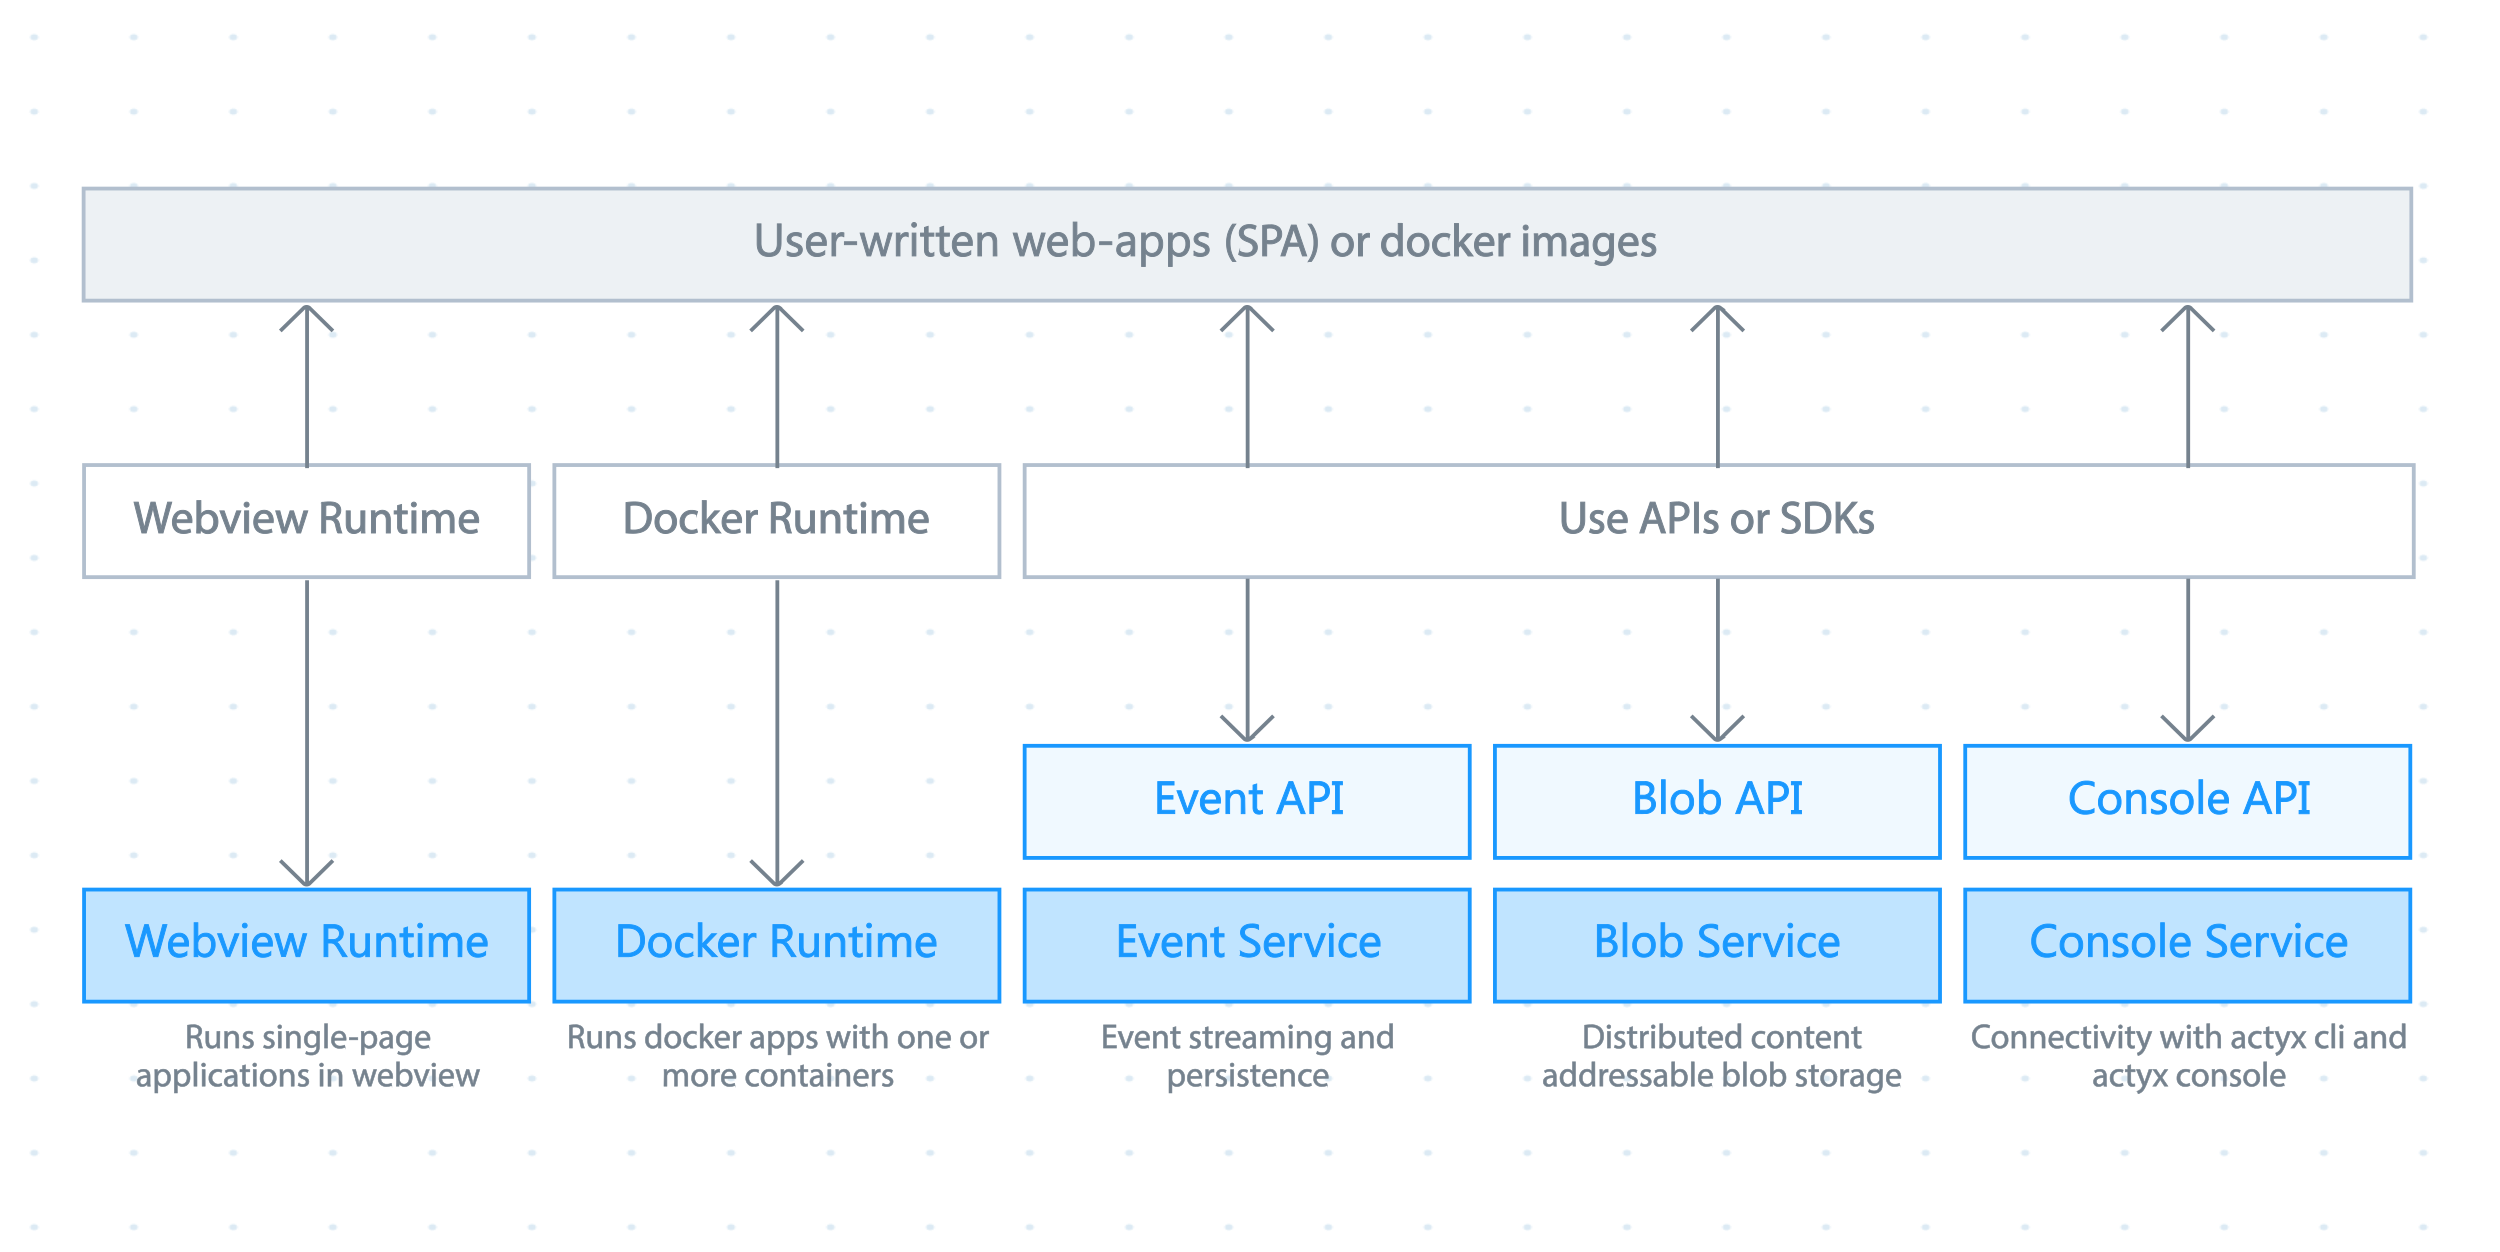<svg xmlns="http://www.w3.org/2000/svg" width="1310.93" height="656.33"><defs><pattern id="e2dec0dc-216a-495d-b3a5-182a6c4d028c" data-name="Docs Polka Background" width="60" height="60" patternTransform="matrix(.87 0 0 .65 618.26 1092.03)" patternUnits="userSpaceOnUse"><path fill="none" d="M0 0h60v60H0z"/><circle cx="30" cy="30" r="2.47" fill="#dceaf4"/></pattern><style>.b7620763-52f5-470f-a926-08e8e2427f5c{fill:none}.acc79198-bb08-4417-91f0-92391b5f117b{stroke:#b2bfce;stroke-miterlimit:10}.b7620763-52f5-470f-a926-08e8e2427f5c,.b80d0ef4-ed82-4d5b-a5ae-4bab3472ef24,.bfb07257-aee9-421c-8f9f-51e6fbea3a36,.fae0635b-6f67-4d6c-bdd0-68e8233c7340{stroke-miterlimit:10}.acc79198-bb08-4417-91f0-92391b5f117b,.b7620763-52f5-470f-a926-08e8e2427f5c{stroke-width:2px}.bfb07257-aee9-421c-8f9f-51e6fbea3a36,.fae0635b-6f67-4d6c-bdd0-68e8233c7340{fill:#75828e}.b7620763-52f5-470f-a926-08e8e2427f5c,.bfb07257-aee9-421c-8f9f-51e6fbea3a36,.fae0635b-6f67-4d6c-bdd0-68e8233c7340{stroke:#75828e}.b80d0ef4-ed82-4d5b-a5ae-4bab3472ef24,.bfb07257-aee9-421c-8f9f-51e6fbea3a36{stroke-width:.5px}.acc79198-bb08-4417-91f0-92391b5f117b{fill:#fff}.b80d0ef4-ed82-4d5b-a5ae-4bab3472ef24{stroke:#1998ff;fill:#1998ff}.fae0635b-6f67-4d6c-bdd0-68e8233c7340{stroke-width:.3px}</style></defs><path fill="url(#e2dec0dc-216a-495d-b3a5-182a6c4d028c)" d="M3.54 3.74h1305.22v651.58H3.54z" id="f06bac4e-cace-424d-9858-5c27aa3b91b4" data-name="Layer 2"/><g id="a55937a9-84f7-4158-a2d0-c7590566ac42" data-name="Layer 1"><path stroke-width="2" stroke-miterlimit="10" stroke="#b2bfce" fill="#edf1f4" d="M43.85 98.87h1220.57v58.78H43.85z"/><path class="bfb07257-aee9-421c-8f9f-51e6fbea3a36" d="M409.55 127.41q0 7.08-6.39 7.08-6.12 0-6.12-6.81V117.4h2v10.15q0 5.17 4.36 5.17c2.8 0 4.21-1.66 4.21-5V117.4h2zm3.21 6.37v-2.07a5.63 5.63 0 003.45 1.16c1.69 0 2.53-.56 2.53-1.68a1.51 1.51 0 00-.21-.82 2.21 2.21 0 00-.59-.59 3.94 3.94 0 00-.87-.46l-1.07-.43a12.48 12.48 0 01-1.4-.64 4.16 4.16 0 01-1-.73 2.69 2.69 0 01-.61-.92 3.35 3.35 0 01-.2-1.2 2.87 2.87 0 01.39-1.5 3.45 3.45 0 011-1.09 4.92 4.92 0 011.47-.66 6.45 6.45 0 011.7-.22 6.87 6.87 0 012.79.54v1.94a5.41 5.41 0 00-3-.86 3.7 3.7 0 00-1 .12 2.53 2.53 0 00-.74.34 1.54 1.54 0 00-.48.54 1.3 1.3 0 00-.17.68 1.57 1.57 0 00.17.79 1.65 1.65 0 00.5.56 4.12 4.12 0 00.79.45l1.07.43a13 13 0 011.43.63 4.84 4.84 0 011.08.72 2.94 2.94 0 01.68.93 3 3 0 01.24 1.26 3 3 0 01-.39 1.55 3.28 3.28 0 01-1.05 1.08 4.79 4.79 0 01-1.51.65 7.5 7.5 0 01-1.79.21 6.85 6.85 0 01-3.21-.71zm20.55-5.09h-8.47a4.44 4.44 0 001.08 3.09 3.68 3.68 0 002.83 1.09 5.9 5.9 0 003.73-1.33v1.8a6.94 6.94 0 01-4.18 1.15 5.07 5.07 0 01-4-1.63 6.7 6.7 0 01-1.45-4.6 6.61 6.61 0 011.58-4.57 5.12 5.12 0 013.95-1.76 4.52 4.52 0 013.64 1.52 6.36 6.36 0 011.29 4.23zm-2-1.63a3.91 3.91 0 00-.8-2.59 2.73 2.73 0 00-2.2-.92 3.12 3.12 0 00-2.31 1 4.43 4.43 0 00-1.17 2.54zm11.16-2.91a2.39 2.39 0 00-1.45-.38 2.43 2.43 0 00-2 1.16 5.29 5.29 0 00-.83 3.16v6.12h-1.92v-12h1.92v2.47h.05a4.17 4.17 0 011.25-2 2.82 2.82 0 011.89-.71 3.07 3.07 0 011.14.16zm6.72 4.13h-6.4v-1.51h6.4zm18.57-6.07l-3.59 12h-2l-2.47-8.59a6.73 6.73 0 01-.19-1.11 5.94 5.94 0 01-.25 1.09l-2.68 8.61h-1.92l-3.64-12h2l2.48 9a5.32 5.32 0 01.17 1.08h.09a4.71 4.71 0 01.21-1.1l2.77-9h1.75l2.49 9a5.45 5.45 0 01.17 1.07h.1a4.47 4.47 0 01.2-1.07l2.44-9zm8.49 1.94a2.58 2.58 0 00-3.51.78 5.36 5.36 0 00-.83 3.16v6.12H470v-12h1.92v2.47a4.17 4.17 0 011.25-2 2.84 2.84 0 011.89-.71 3.16 3.16 0 011.15.16zm3.07-4.99a1.21 1.21 0 01-1.24-1.24 1.21 1.21 0 011.24-1.25 1.29 1.29 0 01.9.35 1.22 1.22 0 01.36.9 1.21 1.21 0 01-.36.88 1.25 1.25 0 01-.9.36zm.94 15.05h-1.93v-12h1.93zm9.45-.12a3.69 3.69 0 01-1.79.38q-3.15 0-3.15-3.52v-7.1h-2.06v-1.64h2.06v-2.93l1.92-.62v3.55h3v1.64h-3v6.76a2.8 2.8 0 00.41 1.72 1.62 1.62 0 001.36.52 2 2 0 001.25-.4zm8.14 0a3.73 3.73 0 01-1.8.38q-3.15 0-3.15-3.52v-7.1h-2.06v-1.64h2.06v-2.93l1.92-.62v3.55h3v1.64h-3v6.76a2.8 2.8 0 00.41 1.72 1.63 1.63 0 001.36.52 2 2 0 001.26-.4zm12.02-5.4h-8.47a4.49 4.49 0 001.07 3.09 3.72 3.72 0 002.84 1.09 5.92 5.92 0 003.73-1.33v1.8a7 7 0 01-4.19 1.15 5.06 5.06 0 01-4-1.63 6.7 6.7 0 01-1.46-4.6 6.57 6.57 0 011.59-4.57 5.12 5.12 0 013.95-1.76 4.52 4.52 0 013.64 1.52 6.36 6.36 0 011.29 4.23zm-2-1.63a3.91 3.91 0 00-.8-2.59 2.73 2.73 0 00-2.2-.92 3.09 3.09 0 00-2.31 1 4.43 4.43 0 00-1.17 2.54zm14.87 7.15h-1.93v-6.84q0-3.83-2.78-3.82a3 3 0 00-2.39 1.08 4 4 0 00-.94 2.74v6.84h-1.92v-12h1.92v2a4.34 4.34 0 013.94-2.27 3.66 3.66 0 013 1.27 5.63 5.63 0 011 3.67zm25.31-12l-3.6 12h-2l-2.45-8.59a5.13 5.13 0 01-.19-1.11 5.08 5.08 0 01-.24 1.09l-2.69 8.61h-1.98l-3.63-12h2l2.49 9a5.41 5.41 0 01.16 1.08h.1a4.71 4.71 0 01.21-1.1l2.76-9h1.76l2.48 9a6.22 6.22 0 01.18 1.07h.09a5.76 5.76 0 01.2-1.07l2.44-9zm11.75 6.48h-8.47a4.44 4.44 0 001.08 3.09 3.7 3.7 0 002.83 1.09 5.88 5.88 0 003.73-1.33v1.8a6.92 6.92 0 01-4.18 1.15 5.07 5.07 0 01-4-1.63 6.7 6.7 0 01-1.45-4.6 6.57 6.57 0 011.59-4.57 5.09 5.09 0 013.94-1.76 4.52 4.52 0 013.64 1.52 6.36 6.36 0 011.29 4.23zm-2-1.63a3.86 3.86 0 00-.8-2.59 2.73 2.73 0 00-2.2-.92 3.08 3.08 0 00-2.3 1 4.37 4.37 0 00-1.18 2.54zm6.88 5.41v1.74h-1.92v-17.77h1.92v7.88a4.53 4.53 0 014.15-2.39 4.4 4.4 0 013.61 1.61 6.65 6.65 0 011.31 4.32 7.41 7.41 0 01-1.47 4.82 4.85 4.85 0 01-4 1.81 3.94 3.94 0 01-3.6-2.02zm0-4.84v1.68a3.58 3.58 0 001 2.53 3.46 3.46 0 005.19-.3 6.14 6.14 0 001-3.72 4.84 4.84 0 00-.93-3.14 3 3 0 00-2.5-1.13 3.4 3.4 0 00-2.7 1.16 4.28 4.28 0 00-1.11 2.92zm18.32.65h-6.4v-1.51h6.4zm12 5.93h-1.93v-1.88a4 4 0 01-3.69 2.16 4 4 0 01-2.81-1 3.26 3.26 0 01-1-2.52c0-2.24 1.32-3.55 4-3.91l3.59-.51c0-2-.82-3-2.47-3a5.91 5.91 0 00-3.99 1.45v-2a7.44 7.44 0 014.08-1.12q4.23 0 4.23 4.47zm-1.93-6.07l-2.89.4a4.64 4.64 0 00-2 .66 1.92 1.92 0 00-.68 1.68 1.83 1.83 0 00.63 1.44 2.44 2.44 0 001.67.55 3.08 3.08 0 002.36-1 3.58 3.58 0 00.93-2.54zm7.53 4.33h-.05v7.26h-1.92v-17.52h1.92v2.11h.05a4.51 4.51 0 014.14-2.39 4.42 4.42 0 013.63 1.61 6.7 6.7 0 011.3 4.32 7.41 7.41 0 01-1.47 4.82 4.87 4.87 0 01-4 1.81 4 4 0 01-3.6-2.02zm-.05-4.84v1.68a3.58 3.58 0 001 2.53 3.46 3.46 0 005.19-.3 6.14 6.14 0 001-3.72 4.84 4.84 0 00-.93-3.14 3.05 3.05 0 00-2.51-1.13 3.39 3.39 0 00-2.69 1.16 4.28 4.28 0 00-1.06 2.92zm14.16 4.84h-.05v7.26h-1.92v-17.52h1.92v2.11h.05a4.51 4.51 0 014.14-2.39 4.39 4.39 0 013.62 1.61 6.65 6.65 0 011.31 4.32 7.41 7.41 0 01-1.47 4.82 4.87 4.87 0 01-4 1.81 4 4 0 01-3.6-2.02zm-.05-4.84v1.68a3.58 3.58 0 001 2.53 3.46 3.46 0 005.19-.3 6.14 6.14 0 001-3.72 4.84 4.84 0 00-.93-3.14 3.05 3.05 0 00-2.51-1.13 3.39 3.39 0 00-2.69 1.16 4.28 4.28 0 00-1.06 2.92zm11.46 6.15v-2.07a5.66 5.66 0 003.46 1.16c1.68 0 2.53-.56 2.53-1.68a1.44 1.44 0 00-.22-.82 2.07 2.07 0 00-.59-.59 4.09 4.09 0 00-.86-.46l-1.07-.43a11.71 11.71 0 01-1.4-.64 4 4 0 01-1-.73 2.55 2.55 0 01-.61-.92 3.14 3.14 0 01-.21-1.2 2.87 2.87 0 01.39-1.5 3.56 3.56 0 011-1.09 4.92 4.92 0 011.47-.66 6.47 6.47 0 011.71-.22 6.87 6.87 0 012.79.54v1.94a5.44 5.44 0 00-3-.86 3.63 3.63 0 00-1 .12 2.59 2.59 0 00-.75.34 1.54 1.54 0 00-.48.54 1.4 1.4 0 00-.17.68 1.68 1.68 0 00.17.79 1.65 1.65 0 00.5.56 4.22 4.22 0 00.8.45l1.06.43a13 13 0 011.43.63 4.84 4.84 0 011.08.72 2.82 2.82 0 01.69.93 3 3 0 01.24 1.26 2.91 2.91 0 01-.4 1.55 3.28 3.28 0 01-1 1.08 4.7 4.7 0 01-1.51.65 7.44 7.44 0 01-1.79.21 6.91 6.91 0 01-3.26-.71zM648 117.55a15.83 15.83 0 00-3 9.82 16.19 16.19 0 003 9.74h-1.65a15.51 15.51 0 01-3.15-9.74 15.91 15.91 0 013.15-9.82zm2 14.12a7.45 7.45 0 003.74 1.05c2.14 0 3.39-1.13 3.39-2.76s-.86-2.38-3-3.22c-2.64-.93-4.27-2.3-4.27-4.58 0-2.52 2.09-4.39 5.23-4.39a7.34 7.34 0 013.58.79l-.58 1.7a6.57 6.57 0 00-3.07-.76c-2.21 0-3.05 1.32-3.05 2.42 0 1.51 1 2.26 3.22 3.12 2.73 1.06 4.13 2.38 4.13 4.75s-1.85 4.66-5.67 4.66a8.45 8.45 0 01-4.13-1zm12.13-13.45a25.19 25.19 0 014-.31 6.63 6.63 0 014.54 1.35 4.35 4.35 0 011.41 3.38 4.76 4.76 0 01-1.25 3.46 6.71 6.71 0 01-4.94 1.77 7.17 7.17 0 01-1.68-.14v6.48h-2.09zm2.09 7.8a7 7 0 001.73.17c2.52 0 4-1.22 4-3.45s-1.51-3.17-3.81-3.17a8.47 8.47 0 00-2 .17zm11.28 3.1l-1.68 5.09h-2.16l5.5-16.18h2.52l5.52 16.18H683l-1.72-5.09zm5.3-1.63l-1.58-4.66c-.36-1-.6-2-.84-3-.24 1-.5 1.94-.82 2.93l-1.58 4.68zm5.2 9.62a16.24 16.24 0 003-9.81 15.92 15.92 0 00-3-9.75h1.63a15.27 15.27 0 013.15 9.77 15.56 15.56 0 01-3.15 9.79zm23.7-8.81c0 4.3-3 6.17-5.78 6.17-3.15 0-5.57-2.3-5.57-6 0-3.89 2.54-6.17 5.76-6.17s5.59 2.45 5.59 6zm-9.22.13c0 2.54 1.47 4.46 3.53 4.46s3.53-1.9 3.53-4.51c0-2-1-4.47-3.48-4.47s-3.58 2.31-3.58 4.52zm11.88-2.21c0-1.37 0-2.55-.09-3.63h1.84l.08 2.28h.09a3.48 3.48 0 013.22-2.54 2.2 2.2 0 01.6.07v2a3.08 3.08 0 00-.72-.07 3 3 0 00-2.83 2.71 5.81 5.81 0 00-.1 1v6.19h-2.09zm22.97-9.05v14c0 1 0 2.21.1 3h-1.9l-.1-2a4.3 4.3 0 01-4 2.28c-2.81 0-5-2.37-5-5.9 0-3.87 2.37-6.24 5.21-6.24a3.9 3.9 0 013.5 1.77h.05v-6.93zm-2.11 10.15a3.42 3.42 0 00-.1-.89 3.11 3.11 0 00-3-2.45c-2.18 0-3.48 1.92-3.48 4.49 0 2.35 1.16 4.3 3.44 4.3a3.17 3.17 0 003.09-2.52 3.34 3.34 0 00.1-.91zm16.13.98c0 4.3-3 6.17-5.79 6.17-3.14 0-5.57-2.3-5.57-6 0-3.89 2.55-6.17 5.76-6.17s5.6 2.45 5.6 6zm-9.22.13c0 2.54 1.46 4.46 3.53 4.46s3.53-1.9 3.53-4.51c0-2-1-4.47-3.48-4.47s-3.58 2.31-3.58 4.52zm20.16 5.35a7.77 7.77 0 01-3.34.67c-3.5 0-5.78-2.38-5.78-5.93a5.9 5.9 0 016.24-6.17 7 7 0 012.93.6l-.48 1.63a5 5 0 00-2.45-.55c-2.66 0-4.1 2-4.1 4.4 0 2.68 1.72 4.34 4 4.34a5.9 5.9 0 002.59-.58zm4.56-5.86c.29-.41.69-.91 1-1.32l3.41-4h2.54l-4.49 4.78 5.12 6.84h-2.57l-4-5.57-1.08 1.2v4.37h-2.09v-17h2.09zm10.34.86a3.73 3.73 0 004 4 7.7 7.7 0 003.21-.6l.36 1.51a9.3 9.3 0 01-3.86.72c-3.58 0-5.71-2.35-5.71-5.86s2.06-6.26 5.45-6.26c3.79 0 4.8 3.33 4.8 5.47a6.57 6.57 0 01-.08 1zm6.2-1.51c0-1.34-.56-3.43-2.93-3.43-2.14 0-3.07 2-3.24 3.43zm4.61-1.05c0-1.37 0-2.55-.09-3.63h1.84l.08 2.28h.17a3.48 3.48 0 013.22-2.54 2.2 2.2 0 01.6.07v2a3.08 3.08 0 00-.72-.07 3 3 0 00-2.83 2.71 5.81 5.81 0 00-.1 1v6.19H786zm15.33-6.89a1.31 1.31 0 01-2.62 0A1.29 1.29 0 01800 118a1.25 1.25 0 011.33 1.33zM799 134.21v-11.62h2.11v11.62zm5.59-8.47c0-1.2 0-2.19-.09-3.15h1.85l.09 1.87h.07a4 4 0 013.65-2.13 3.43 3.43 0 013.29 2.33 4.68 4.68 0 011.3-1.52 4 4 0 012.56-.81c1.54 0 3.82 1 3.82 5v6.84h-2.06v-6.58c0-2.23-.82-3.57-2.53-3.57a2.72 2.72 0 00-2.44 1.98 3.3 3.3 0 00-.17 1v7.18h-2.06v-7c0-1.85-.82-3.19-2.43-3.19a3.15 3.15 0 00-2.78 3.14v7h-2.07zm26.41 8.47l-.17-1.46h-.07a4.32 4.32 0 01-3.55 1.72 3.3 3.3 0 01-3.55-3.33c0-2.81 2.49-4.35 7-4.32v-.24a2.39 2.39 0 00-2.64-2.69 5.74 5.74 0 00-3 .86l-.48-1.39a7.23 7.23 0 013.81-1c3.56 0 4.42 2.42 4.42 4.75v4.35a16.79 16.79 0 00.19 2.78zm-.31-5.93c-2.3-.05-4.92.36-4.92 2.62a1.87 1.87 0 002 2 2.9 2.9 0 002.81-1.94 2.31 2.31 0 00.12-.67zm15.5-5.69c-.05.84-.1 1.78-.1 3.19v6.75c0 2.66-.53 4.3-1.66 5.3a6.11 6.11 0 01-4.22 1.4 7.51 7.51 0 01-3.86-1l.52-1.61a6.56 6.56 0 003.41.91c2.16 0 3.75-1.13 3.75-4.06v-1.29a4.15 4.15 0 01-3.7 1.94c-2.88 0-4.94-2.45-4.94-5.66 0-3.94 2.57-6.17 5.23-6.17a3.84 3.84 0 013.62 2l.1-1.75zm-2.19 4.59a2.87 2.87 0 00-.12-1 3 3 0 00-3-2.24c-2 0-3.46 1.71-3.46 4.4 0 2.28 1.16 4.17 3.44 4.17a3.09 3.09 0 002.93-2.16 3.63 3.63 0 00.16-1.13zm6.77 1.6a3.73 3.73 0 004 4 7.7 7.7 0 003.21-.6l.36 1.51a9.33 9.33 0 01-3.86.72c-3.58 0-5.72-2.35-5.72-5.86s2.07-6.26 5.45-6.26c3.8 0 4.8 3.33 4.8 5.47a6.87 6.87 0 01-.07 1zm6.19-1.51c0-1.34-.55-3.43-2.93-3.43-2.13 0-3.07 2-3.24 3.43zm4.37 4.78a5.51 5.51 0 002.78.84c1.54 0 2.26-.77 2.26-1.73s-.6-1.56-2.16-2.14c-2.09-.74-3.07-1.89-3.07-3.28 0-1.88 1.51-3.41 4-3.41a5.73 5.73 0 012.85.72l-.53 1.53a4.55 4.55 0 00-2.37-.67c-1.25 0-2 .72-2 1.59s.7 1.39 2.21 2c2 .76 3 1.77 3 3.5 0 2-1.58 3.48-4.34 3.48a6.64 6.64 0 01-3.27-.79z"/><path class="acc79198-bb08-4417-91f0-92391b5f117b" d="M44.08 243.86h233.39v58.78H44.08z"/><path class="b7620763-52f5-470f-a926-08e8e2427f5c" d="M174.57 173.54l-6.89-6.75-5.53-5.41a2.31 2.31 0 00-2.74 0l-5.53 5.41-6.9 6.75m14.04 71.94v-83.76"/><path class="acc79198-bb08-4417-91f0-92391b5f117b" d="M290.69 243.86h233.39v58.78H290.69z"/><path class="b7620763-52f5-470f-a926-08e8e2427f5c" d="M421.18 173.54l-6.9-6.75-5.53-5.41a2.31 2.31 0 00-2.74 0l-5.52 5.41-6.9 6.75m14.03 71.94v-83.76M174.57 451.23l-6.89 6.77-5.53 5.41a2.31 2.31 0 01-2.74 0l-5.53-5.41-6.9-6.74m14.04-146.98v158.76m260.16-11.81l-6.9 6.74-5.53 5.41a2.31 2.31 0 01-2.74 0l-5.52-5.38-6.9-6.74m14.03-146.98v158.76"/><path class="acc79198-bb08-4417-91f0-92391b5f117b" d="M537.3 243.86h728.41v58.78H537.3z"/><path class="b7620763-52f5-470f-a926-08e8e2427f5c" d="M667.78 173.54l-6.89-6.75-5.53-5.41a2.31 2.31 0 00-2.74 0l-5.53 5.41-6.89 6.75m14.03 71.94v-83.76m260.16 11.82l-6.9-6.75-5.49-5.41a2.31 2.31 0 00-2.74 0l-5.52 5.41-6.9 6.75m13.99 71.94v-83.76"/><path d="M44.08 466.46h233.39v58.78H44.08zm246.61 0h233.39v58.78H290.69zm246.61 0h233.39v58.78H537.3zm246.6 0h233.39v58.78H783.9zm246.61 0h233.39v58.78h-233.39z" stroke="#1998ff" fill="#c0e4ff" stroke-width="2" stroke-miterlimit="10"/><path d="M537.3 391.08h233.39v58.78H537.3zm246.6 0h233.39v58.78H783.9zm246.61 0h233.39v58.78h-233.39z" fill="#f0f9ff" stroke="#1998ff" stroke-width="2" stroke-miterlimit="10"/><path class="b7620763-52f5-470f-a926-08e8e2427f5c" d="M1161 173.54l-6.89-6.75-5.53-5.41a2.31 2.31 0 00-2.74 0l-5.53 5.41-6.89 6.75m14.02 71.94v-83.76M667.78 375.39l-6.89 6.75-5.53 5.41a2.34 2.34 0 01-2.74 0l-5.53-5.41-6.89-6.75m14.03-71.94v83.75m260.16-11.81l-6.9 6.75-5.49 5.41a2.34 2.34 0 01-2.74 0l-5.52-5.41-6.9-6.75m13.99-71.94v83.75M1161 375.39l-6.89 6.75-5.53 5.41a2.34 2.34 0 01-2.74 0l-5.53-5.41-6.89-6.75m14.02-71.94v83.75"/><path class="b80d0ef4-ed82-4d5b-a5ae-4bab3472ef24" d="M87.54 484.83l-4.74 16.8h-2.31L77 489.35a7.46 7.46 0 01-.27-1.71 8.68 8.68 0 01-.31 1.69l-3.48 12.3h-2.29l-4.93-16.8h2.17l3.58 12.89a9.17 9.17 0 01.28 1.69h.06a9.24 9.24 0 01.36-1.69l3.71-12.89h1.89l3.56 13a8.88 8.88 0 01.28 1.57 9.35 9.35 0 01.32-1.61l3.43-12.94zm11.31 11.28h-8.47a4.49 4.49 0 001.08 3.1 3.74 3.74 0 002.83 1.09A5.89 5.89 0 0098 499v1.81a7 7 0 01-4.18 1.14 5.07 5.07 0 01-4-1.63 6.68 6.68 0 01-1.45-4.6 6.53 6.53 0 011.63-4.6 5.06 5.06 0 013.94-1.77 4.49 4.49 0 013.64 1.53 6.33 6.33 0 011.29 4.23zm-2-1.63a3.88 3.88 0 00-.8-2.59 2.76 2.76 0 00-2.2-.92 3.08 3.08 0 00-2.3 1 4.4 4.4 0 00-1.18 2.54zm6.88 5.42v1.73h-1.92v-17.76h1.92v7.87a4.55 4.55 0 014.15-2.39 4.4 4.4 0 013.61 1.61 6.69 6.69 0 011.31 4.32 7.4 7.4 0 01-1.47 4.82 4.85 4.85 0 01-4 1.81 4 4 0 01-3.6-2.01zm0-4.84v1.67a3.54 3.54 0 001 2.53 3.44 3.44 0 005.19-.3 6.13 6.13 0 001-3.71 4.8 4.8 0 00-.93-3.14 3 3 0 00-2.5-1.14 3.43 3.43 0 00-2.7 1.16 4.3 4.3 0 00-1.11 2.93zm21.57-5.43l-4.78 12h-1.89l-4.54-12h2.11l3 8.72a8 8 0 01.43 1.68 8.13 8.13 0 01.38-1.63l3.18-8.77zm3.05-3.04a1.21 1.21 0 01-.88-.36 1.18 1.18 0 01-.36-.89 1.23 1.23 0 011.24-1.25 1.25 1.25 0 01.9.36 1.27 1.27 0 010 1.77 1.22 1.22 0 01-.9.37zm.94 15h-1.93v-12h1.93zm13.53-5.48h-8.47a4.49 4.49 0 001.08 3.1 3.72 3.72 0 002.83 1.09A5.91 5.91 0 00142 499v1.81a7 7 0 01-4.18 1.14 5.07 5.07 0 01-4-1.63 6.68 6.68 0 01-1.45-4.6 6.57 6.57 0 011.58-4.56 5.1 5.1 0 013.95-1.77 4.49 4.49 0 013.64 1.53 6.33 6.33 0 011.29 4.23zm-2-1.63a3.93 3.93 0 00-.8-2.59 2.76 2.76 0 00-2.2-.92 3.12 3.12 0 00-2.31 1 4.46 4.46 0 00-1.17 2.54zm20.02-4.85l-3.59 12h-2l-2.47-8.63a6.55 6.55 0 01-.19-1.11 5.94 5.94 0 01-.25 1.09l-2.68 8.61h-1.96l-3.64-12h2l2.48 9a5.1 5.1 0 01.17 1.07h.09a5.29 5.29 0 01.21-1.1l2.77-9h1.76l2.48 9.05a6.36 6.36 0 01.18 1.08h.09a5 5 0 01.2-1.08l2.44-9.05zm21.16 12h-2.34l-2.82-4.71a8.36 8.36 0 00-.75-1.12 4.05 4.05 0 00-.74-.75 2.48 2.48 0 00-.82-.43 3.33 3.33 0 00-1-.14h-1.62v7.15h-2v-16.8h5a7.27 7.27 0 012 .27 4.8 4.8 0 011.62.84 3.91 3.91 0 011.07 1.4 4.6 4.6 0 01.39 2 4.67 4.67 0 01-.27 1.62 4 4 0 01-.75 1.3 4.3 4.3 0 01-1.17 1 5.92 5.92 0 01-1.54.63v.05a3.18 3.18 0 01.73.42 4 4 0 01.6.57 8.12 8.12 0 01.55.75c.19.27.39.6.62 1zm-10.08-15v6.09h2.67a4 4 0 001.37-.22 3.07 3.07 0 001.08-.64 2.86 2.86 0 00.72-1 3.42 3.42 0 00.26-1.35 2.6 2.6 0 00-.88-2.1 3.7 3.7 0 00-2.52-.76zm21.78 15h-1.92v-1.9a4 4 0 01-3.71 2.18q-4.29 0-4.29-5.11v-7.17h1.91v6.87q0 3.79 2.91 3.8a2.93 2.93 0 002.31-1 4 4 0 00.91-2.71v-6.92h1.92zm13.84 0h-1.92v-6.84q0-3.82-2.79-3.82a3 3 0 00-2.38 1.08 4 4 0 00-.94 2.74v6.84h-1.93v-12h1.93v2a4.34 4.34 0 013.94-2.28 3.69 3.69 0 013 1.27 5.66 5.66 0 011 3.68zm9.19-.11a3.69 3.69 0 01-1.79.37q-3.15 0-3.15-3.51v-7.11h-2.07v-1.64h2.07v-2.93l1.92-.62v3.55h3v1.64h-3V498a2.77 2.77 0 00.41 1.72 1.63 1.63 0 001.36.51 2 2 0 001.25-.39zm3.55-14.93a1.22 1.22 0 01-.88-.36 1.18 1.18 0 01-.36-.89 1.2 1.2 0 01.36-.89 1.22 1.22 0 01.88-.36 1.25 1.25 0 01.9.36 1.24 1.24 0 010 1.77 1.22 1.22 0 01-.9.37zm.94 15h-1.92v-12h1.92zm20.93.04h-1.92v-6.89a5.17 5.17 0 00-.62-2.88 2.34 2.34 0 00-2.07-.89 2.56 2.56 0 00-2.09 1.12 4.34 4.34 0 00-.86 2.7v6.84h-1.92v-7.12q0-3.54-2.73-3.54a2.52 2.52 0 00-2.09 1.06 4.44 4.44 0 00-.82 2.76v6.84h-1.92v-12H227v1.9h.05a4.08 4.08 0 013.73-2.18 3.45 3.45 0 012.22.65 3.35 3.35 0 011.25 1.8 4.28 4.28 0 014-2.49q4 0 4 4.89zm13.28-5.52H247a4.53 4.53 0 001.08 3.1 3.76 3.76 0 002.84 1.09 5.88 5.88 0 003.72-1.34v1.81a7 7 0 01-4.18 1.14 5.05 5.05 0 01-4-1.63 6.68 6.68 0 01-1.46-4.6 6.53 6.53 0 011.59-4.56 5.08 5.08 0 013.94-1.77 4.52 4.52 0 013.65 1.53 6.33 6.33 0 011.29 4.23zm-2-1.63a4 4 0 00-.8-2.59 2.76 2.76 0 00-2.2-.92 3.09 3.09 0 00-2.31 1 4.46 4.46 0 00-1.17 2.54zM324.45 501.63v-16.8h4.64q8.88 0 8.88 8.19a8.26 8.26 0 01-2.46 6.25 9.15 9.15 0 01-6.61 2.36zm2-15v13.24h2.51a7.12 7.12 0 005.14-1.77 6.61 6.61 0 001.84-5q0-6.46-6.87-6.46zM346 501.91a5.57 5.57 0 01-4.25-1.68 6.21 6.21 0 01-1.59-4.46 6.49 6.49 0 011.65-4.72 6 6 0 014.47-1.7 5.39 5.39 0 014.19 1.65 6.59 6.59 0 011.5 4.59 6.47 6.47 0 01-1.62 4.6 5.68 5.68 0 01-4.35 1.72zm.14-10.94a3.65 3.65 0 00-2.93 1.26 5.17 5.17 0 00-1.08 3.47 4.88 4.88 0 001.09 3.37 3.71 3.71 0 002.92 1.23 3.52 3.52 0 002.86-1.21 5.22 5.22 0 001-3.43 5.32 5.32 0 00-1-3.47 3.5 3.5 0 00-2.82-1.19zm17.12 10.11a6.18 6.18 0 01-3.28.83 5.4 5.4 0 01-4.14-1.67 6 6 0 01-1.58-4.33 6.67 6.67 0 011.7-4.76 6 6 0 014.54-1.8 6.36 6.36 0 012.79.59v2a4.87 4.87 0 00-2.86-.94 3.85 3.85 0 00-3 1.32 5 5 0 00-1.18 3.46 4.75 4.75 0 001.11 3.33 3.83 3.83 0 003 1.22 4.78 4.78 0 002.95-1.05zm12.87.55h-2.7l-5.29-5.76h-.05v5.76h-1.92v-17.76h1.92v11.26h.05l5-5.5h2.52l-5.57 5.79zm11.13-5.52h-8.47a4.49 4.49 0 001.08 3.1 3.74 3.74 0 002.83 1.09 5.89 5.89 0 003.73-1.34v1.81a7 7 0 01-4.18 1.14 5.07 5.07 0 01-4-1.63 6.68 6.68 0 01-1.45-4.6 6.53 6.53 0 011.59-4.56 5.06 5.06 0 013.94-1.77 4.49 4.49 0 013.64 1.53 6.33 6.33 0 011.29 4.23zm-2-1.63a3.88 3.88 0 00-.8-2.59 2.76 2.76 0 00-2.2-.92 3.08 3.08 0 00-2.3 1 4.4 4.4 0 00-1.18 2.54zm11.17-2.9a2.35 2.35 0 00-1.46-.39 2.45 2.45 0 00-2.05 1.16 5.39 5.39 0 00-.83 3.17v6.11h-1.92v-12h1.92v2.48h.05a4.15 4.15 0 011.25-2 2.87 2.87 0 011.89-.71 3.13 3.13 0 011.15.17zm20.96 10.05h-2.34l-2.81-4.71a10.83 10.83 0 00-.75-1.12 4.42 4.42 0 00-.75-.75 2.48 2.48 0 00-.82-.43 3.33 3.33 0 00-1-.14h-1.62v7.15h-2v-16.8h5a7.27 7.27 0 012 .27 4.8 4.8 0 011.62.84 3.91 3.91 0 011.07 1.4 4.6 4.6 0 01.39 2 4.91 4.91 0 01-.26 1.62 4.42 4.42 0 01-.75 1.3 4.5 4.5 0 01-1.18 1 5.92 5.92 0 01-1.54.63v.05a3.49 3.49 0 01.74.42 4.48 4.48 0 01.59.57 8.12 8.12 0 01.55.75c.19.27.39.6.62 1zm-10.08-15v6.09H410a4 4 0 001.36-.22 3.07 3.07 0 001.08-.64 2.86 2.86 0 00.72-1 3.42 3.42 0 00.26-1.35 2.6 2.6 0 00-.88-2.1 3.7 3.7 0 00-2.52-.76zm21.84 15h-1.93v-1.9a3.94 3.94 0 01-3.71 2.18q-4.29 0-4.29-5.11v-7.17h1.91v6.87q0 3.79 2.91 3.8a3 3 0 002.32-1 4 4 0 00.9-2.71v-6.92h1.93zm13.85 0h-1.93v-6.84q0-3.82-2.79-3.82a3 3 0 00-2.38 1.08 4 4 0 00-.94 2.74v6.84H433v-12h2v2a4.34 4.34 0 013.94-2.28 3.69 3.69 0 013 1.27 5.66 5.66 0 011.06 3.68zm9.17-.11a3.69 3.69 0 01-1.79.37q-3.15 0-3.15-3.51v-7.11h-2.07v-1.64h2.07v-2.93l1.92-.62v3.55h3v1.64h-3V498a2.84 2.84 0 00.41 1.72 1.65 1.65 0 001.36.51 2 2 0 001.25-.39zm3.55-14.93a1.22 1.22 0 01-.88-.36 1.18 1.18 0 01-.36-.89 1.2 1.2 0 01.36-.89 1.22 1.22 0 01.88-.36 1.25 1.25 0 01.9.36 1.24 1.24 0 010 1.77 1.22 1.22 0 01-.9.37zm.94 15h-1.92v-12h1.92zm20.93.04h-1.92v-6.89a5.17 5.17 0 00-.62-2.88A2.34 2.34 0 00473 491a2.56 2.56 0 00-2.1 1.12 4.34 4.34 0 00-.86 2.7v6.84h-1.92v-7.12q0-3.54-2.73-3.54a2.54 2.54 0 00-2.09 1.06 4.44 4.44 0 00-.82 2.76v6.84h-1.92v-12h1.92v1.9a4.08 4.08 0 013.73-2.18 3.49 3.49 0 013.4 2.49 4.27 4.27 0 014-2.49q4 0 4 4.89zm13.28-5.52h-8.47a4.53 4.53 0 001.07 3.1 3.76 3.76 0 002.84 1.09A5.93 5.93 0 00490 499v1.81a7 7 0 01-4.19 1.14 5.05 5.05 0 01-4-1.63 6.68 6.68 0 01-1.46-4.6 6.53 6.53 0 011.59-4.56 5.08 5.08 0 013.94-1.77 4.52 4.52 0 013.65 1.53 6.33 6.33 0 011.29 4.23zm-2-1.63a4 4 0 00-.8-2.59 2.76 2.76 0 00-2.2-.92 3.09 3.09 0 00-2.31 1 4.46 4.46 0 00-1.17 2.54zM595.84 501.63h-8.9v-16.8h8.53v1.78h-6.57v5.59h6.1v1.8h-6.1v5.88h6.94zm12.41-12l-4.78 12h-1.89l-4.54-12h2.11l3 8.72a8 8 0 01.43 1.68 8.13 8.13 0 01.38-1.63l3.18-8.77zm11.57 6.48h-8.47a4.53 4.53 0 001.07 3.1 3.76 3.76 0 002.84 1.09A5.93 5.93 0 00619 499v1.81a7 7 0 01-4.19 1.14 5.06 5.06 0 01-4-1.63 6.68 6.68 0 01-1.46-4.6 6.53 6.53 0 011.59-4.56 5.08 5.08 0 013.94-1.77 4.5 4.5 0 013.65 1.53 6.33 6.33 0 011.29 4.23zm-2-1.63a4 4 0 00-.8-2.59 2.76 2.76 0 00-2.2-.92 3.09 3.09 0 00-2.31 1 4.46 4.46 0 00-1.17 2.54zm14.87 7.15h-1.93v-6.84q0-3.82-2.79-3.82a3 3 0 00-2.38 1.08 4 4 0 00-.94 2.74v6.84h-1.93v-12h1.93v2a4.34 4.34 0 013.94-2.28 3.69 3.69 0 013 1.27 5.66 5.66 0 011.05 3.68zm9.18-.11a3.69 3.69 0 01-1.79.37q-3.15 0-3.15-3.51v-7.11h-2.06v-1.64h2.06v-2.93l1.92-.62v3.55h3v1.64h-3V498a2.84 2.84 0 00.41 1.72 1.65 1.65 0 001.36.51 2 2 0 001.25-.39zm8.62-.52v-2.32a4.26 4.26 0 001 .64 8.65 8.65 0 001.17.47 9.31 9.31 0 001.24.3 6.88 6.88 0 001.15.1 4.49 4.49 0 002.71-.67 2.52 2.52 0 00.6-3.12 3.4 3.4 0 00-.83-.92 7.29 7.29 0 00-1.25-.8l-1.55-.8c-.58-.3-1.13-.6-1.64-.9a7 7 0 01-1.32-1 4.33 4.33 0 01-.89-1.25A4.28 4.28 0 01651 487a4.24 4.24 0 011.33-1.4 5.87 5.87 0 011.87-.82 8.54 8.54 0 012.14-.27 8.36 8.36 0 013.62.59v2.22a6.57 6.57 0 00-3.82-1 6.27 6.27 0 00-1.29.13 3.77 3.77 0 00-1.15.44 2.58 2.58 0 00-.82.79 2.09 2.09 0 00-.32 1.17 2.39 2.39 0 00.24 1.11 2.72 2.72 0 00.71.86 7 7 0 001.14.75c.45.24 1 .51 1.56.8s1.17.6 1.71.93a8 8 0 011.42 1.09 5 5 0 011 1.33 3.68 3.68 0 01.36 1.66 4.13 4.13 0 01-.49 2.1 3.83 3.83 0 01-1.31 1.4 5.68 5.68 0 01-1.9.78 10.49 10.49 0 01-2.28.24c-.26 0-.59 0-1-.06s-.79-.11-1.2-.19a9.65 9.65 0 01-1.15-.3 3.54 3.54 0 01-.88-.35zm22.92-4.89h-8.47a4.53 4.53 0 001.07 3.1 3.76 3.76 0 002.84 1.09 5.93 5.93 0 003.73-1.34v1.81a7 7 0 01-4.19 1.14 5.06 5.06 0 01-4-1.63 6.68 6.68 0 01-1.46-4.6 6.53 6.53 0 011.59-4.56 5.08 5.08 0 013.94-1.77 4.5 4.5 0 013.65 1.53 6.33 6.33 0 011.29 4.23zm-2-1.63a4 4 0 00-.8-2.59 2.76 2.76 0 00-2.2-.92 3.09 3.09 0 00-2.31 1 4.46 4.46 0 00-1.17 2.54zm11.16-2.9a2.32 2.32 0 00-1.45-.39 2.47 2.47 0 00-2.06 1.16 5.4 5.4 0 00-.82 3.17v6.11h-1.93v-12h1.93v2.48a4.17 4.17 0 011.26-2 2.86 2.86 0 011.88-.71 3.09 3.09 0 011.15.17zm12.48-1.95l-4.78 12h-1.89l-4.54-12H686l3 8.72a8 8 0 01.43 1.68 8.13 8.13 0 01.38-1.63l3.19-8.77zm3.05-3.04a1.21 1.21 0 01-.88-.36 1.18 1.18 0 01-.36-.89 1.23 1.23 0 011.24-1.25 1.25 1.25 0 01.9.36 1.24 1.24 0 010 1.77 1.22 1.22 0 01-.9.37zm.94 15h-1.92v-12H699zm12.07-.51a6.2 6.2 0 01-3.28.83 5.43 5.43 0 01-4.15-1.67 6 6 0 01-1.57-4.33 6.63 6.63 0 011.7-4.76 5.93 5.93 0 014.53-1.8 6.3 6.3 0 012.79.59v2a4.85 4.85 0 00-2.86-.94 3.88 3.88 0 00-3 1.32 5 5 0 00-1.17 3.46 4.79 4.79 0 001.1 3.33 3.83 3.83 0 003 1.22 4.8 4.8 0 003-1.05zm12.55-4.97h-8.47a4.53 4.53 0 001.07 3.1 3.76 3.76 0 002.84 1.09 5.93 5.93 0 003.73-1.34v1.81a7 7 0 01-4.19 1.14 5.06 5.06 0 01-4-1.63 6.68 6.68 0 01-1.46-4.6 6.53 6.53 0 011.59-4.56 5.08 5.08 0 013.94-1.77 4.5 4.5 0 013.65 1.53 6.33 6.33 0 011.29 4.23zm-2-1.63a4 4 0 00-.8-2.59 2.76 2.76 0 00-2.2-.92 3.09 3.09 0 00-2.31 1 4.46 4.46 0 00-1.17 2.54zM837.63 501.63v-16.8h4.78a5.22 5.22 0 013.46 1.06 3.47 3.47 0 011.28 2.78 4.14 4.14 0 01-.77 2.49 4.23 4.23 0 01-2.14 1.5A4.27 4.27 0 01847 494a3.93 3.93 0 011 2.81 4.38 4.38 0 01-1.55 3.5 5.75 5.75 0 01-3.9 1.33zm2-15V492h2a3.82 3.82 0 002.54-.78 2.72 2.72 0 00.93-2.2c0-1.63-1.08-2.45-3.23-2.45zm0 7.19v6.05h2.67a4 4 0 002.7-.87 2.81 2.81 0 001-2.25c0-2-1.35-3-4.06-3zm13.42 7.81h-1.92v-17.76h1.92zm8.95.28a5.58 5.58 0 01-4.25-1.68 6.21 6.21 0 01-1.58-4.46 6.49 6.49 0 011.65-4.72 6 6 0 014.46-1.7 5.38 5.38 0 014.19 1.65 6.55 6.55 0 011.51 4.59 6.44 6.44 0 01-1.63 4.6 5.68 5.68 0 01-4.35 1.72zm.1-10.91a3.66 3.66 0 00-2.93 1.26 5.17 5.17 0 00-1.08 3.47 4.93 4.93 0 001.09 3.37 3.71 3.71 0 002.92 1.23 3.54 3.54 0 002.87-1.21 5.27 5.27 0 001-3.43 5.37 5.37 0 00-1-3.47 3.52 3.52 0 00-2.87-1.22zm10.9 8.9h-.05v1.73H871v-17.76h1.92v7.87h.08a4.54 4.54 0 014.15-2.39 4.41 4.41 0 013.61 1.61 6.69 6.69 0 011.31 4.32 7.4 7.4 0 01-1.47 4.82 4.86 4.86 0 01-4 1.81 3.94 3.94 0 01-3.6-2.01zm-.05-4.84v1.67a3.54 3.54 0 001 2.53 3.44 3.44 0 005.19-.3 6.13 6.13 0 001-3.71 4.8 4.8 0 00-.93-3.14 3 3 0 00-2.51-1.14 3.42 3.42 0 00-2.69 1.16 4.3 4.3 0 00-1.08 2.93zm18.21 5.94v-2.32a4.58 4.58 0 001 .64 8.65 8.65 0 001.17.47 9 9 0 001.24.3 6.79 6.79 0 001.15.1 4.49 4.49 0 002.71-.67 2.52 2.52 0 00.6-3.12 3.4 3.4 0 00-.83-.92 7.7 7.7 0 00-1.25-.8l-1.55-.8c-.59-.3-1.13-.6-1.64-.9a7.37 7.37 0 01-1.33-1 4.3 4.3 0 01-.88-1.25 4.28 4.28 0 01.18-3.63 4.24 4.24 0 011.33-1.4 5.92 5.92 0 011.86-.82 8.6 8.6 0 012.14-.27 8.3 8.3 0 013.62.59v2.22a6.53 6.53 0 00-3.82-1 6.18 6.18 0 00-1.28.13 3.67 3.67 0 00-1.15.44 2.58 2.58 0 00-.82.79 2.09 2.09 0 00-.32 1.17 2.39 2.39 0 00.24 1.11 2.72 2.72 0 00.71.86 6.62 6.62 0 001.14.75l1.55.8a18.62 18.62 0 011.72.93 7.87 7.87 0 011.35 1 4.78 4.78 0 011 1.33 3.68 3.68 0 01.36 1.66 4.13 4.13 0 01-.49 2.1 3.83 3.83 0 01-1.31 1.4 5.73 5.73 0 01-1.91.78 10.33 10.33 0 01-2.27.24c-.26 0-.59 0-1-.06s-.79-.11-1.2-.19a9.65 9.65 0 01-1.15-.3 3.46 3.46 0 01-.87-.36zm22.93-4.89h-8.48a4.49 4.49 0 001.08 3.1 3.74 3.74 0 002.84 1.09 5.88 5.88 0 003.72-1.34v1.81a7 7 0 01-4.18 1.14 5.09 5.09 0 01-4-1.63 6.73 6.73 0 01-1.45-4.6 6.53 6.53 0 011.59-4.56 5.08 5.08 0 013.94-1.77 4.52 4.52 0 013.65 1.53 6.33 6.33 0 011.29 4.23zm-2-1.63a3.93 3.93 0 00-.81-2.59 2.74 2.74 0 00-2.19-.92 3.09 3.09 0 00-2.31 1 4.46 4.46 0 00-1.17 2.54zm11.16-2.9a2.34 2.34 0 00-1.45-.39 2.47 2.47 0 00-2.06 1.16 5.39 5.39 0 00-.83 3.17v6.11H917v-12h1.92v2.48h.08a4.09 4.09 0 011.26-2 2.86 2.86 0 011.88-.71 3.13 3.13 0 011.15.17zm12.48-1.95l-4.78 12h-1.89l-4.54-12h2.11l3 8.72a7.33 7.33 0 01.42 1.68 7.5 7.5 0 01.38-1.63l3.18-8.77zm3.05-3.04a1.25 1.25 0 110-2.5 1.21 1.21 0 01.89.36 1.24 1.24 0 010 1.77 1.19 1.19 0 01-.89.37zm.94 15h-1.93v-12h1.93zm12.07-.51a6.24 6.24 0 01-3.29.83 5.4 5.4 0 01-4.14-1.67 6 6 0 01-1.57-4.33 6.66 6.66 0 011.69-4.76 6 6 0 014.54-1.8 6.36 6.36 0 012.79.59v2A4.85 4.85 0 00949 491a3.87 3.87 0 00-3 1.32 5 5 0 00-1.18 3.46 4.75 4.75 0 001.11 3.33 3.83 3.83 0 003 1.22 4.83 4.83 0 003-1.05zm12.55-4.97h-8.48a4.49 4.49 0 001.08 3.1 3.74 3.74 0 002.84 1.09 5.88 5.88 0 003.72-1.3v1.81a7 7 0 01-4.18 1.14 5.09 5.09 0 01-4-1.63 6.73 6.73 0 01-1.45-4.6 6.53 6.53 0 011.59-4.56 5.08 5.08 0 013.94-1.77 4.52 4.52 0 013.65 1.53 6.33 6.33 0 011.29 4.23zm-2-1.63a3.93 3.93 0 00-.81-2.59 2.74 2.74 0 00-2.19-.92 3.09 3.09 0 00-2.31 1 4.46 4.46 0 00-1.17 2.54zM1077.93 500.93a9.81 9.81 0 01-4.64 1 7.51 7.51 0 01-5.74-2.3 8.51 8.51 0 01-2.16-6.06 8.93 8.93 0 012.43-6.52 8.26 8.26 0 016.15-2.48 9.83 9.83 0 014 .69v2.1a7.93 7.93 0 00-4-1 6.09 6.09 0 00-4.69 1.93 7.28 7.28 0 00-1.8 5.17 6.92 6.92 0 001.68 4.89 5.7 5.7 0 004.41 1.82 8.25 8.25 0 004.38-1.12zm8.18.98a5.58 5.58 0 01-4.25-1.68 6.25 6.25 0 01-1.58-4.46 6.49 6.49 0 011.65-4.72 6 6 0 014.46-1.7 5.38 5.38 0 014.19 1.65 6.55 6.55 0 011.51 4.59 6.47 6.47 0 01-1.62 4.6 5.72 5.72 0 01-4.36 1.72zm.14-10.94a3.66 3.66 0 00-2.93 1.26 5.16 5.16 0 00-1.07 3.47 4.88 4.88 0 001.09 3.37 3.68 3.68 0 002.91 1.23 3.53 3.53 0 002.87-1.21 5.22 5.22 0 001-3.43 5.32 5.32 0 00-1-3.47 3.51 3.51 0 00-2.87-1.19zm18.87 10.66h-1.92v-6.84q0-3.82-2.79-3.82a3 3 0 00-2.39 1.08 4.09 4.09 0 00-.94 2.74v6.84h-1.92v-12h1.92v2h.05a4.32 4.32 0 013.94-2.28 3.7 3.7 0 013 1.27 5.72 5.72 0 011 3.68zm2.88-.43v-2.06a5.72 5.72 0 003.46 1.16c1.69 0 2.53-.57 2.53-1.69a1.48 1.48 0 00-.21-.81 2.24 2.24 0 00-.59-.6 4.71 4.71 0 00-.87-.46l-1.07-.43a12.48 12.48 0 01-1.4-.64 4.14 4.14 0 01-1-.72 2.79 2.79 0 01-.61-.92 3.45 3.45 0 01-.2-1.21 2.83 2.83 0 01.39-1.49 3.25 3.25 0 011-1.09 4.7 4.7 0 011.47-.67 7.16 7.16 0 014.49.32v1.95a5.42 5.42 0 00-3.05-.87 3.63 3.63 0 00-1 .12 2.21 2.21 0 00-.74.35 1.51 1.51 0 00-.48.53 1.36 1.36 0 00-.17.69 1.55 1.55 0 00.17.78 1.65 1.65 0 00.5.56 3.28 3.28 0 00.79.45c.31.13.67.28 1.07.43s1 .42 1.43.63a4.86 4.86 0 011.08.73 2.94 2.94 0 01.68.93 3.32 3.32 0 01-.15 2.8 3.31 3.31 0 01-1 1.09 4.78 4.78 0 01-1.51.64 7.5 7.5 0 01-1.79.21 6.8 6.8 0 01-3.22-.71zm15.94.71a5.58 5.58 0 01-4.25-1.68 6.21 6.21 0 01-1.59-4.46 6.5 6.5 0 011.66-4.72 6 6 0 014.46-1.7 5.38 5.38 0 014.19 1.65 6.55 6.55 0 011.51 4.59 6.44 6.44 0 01-1.63 4.6 5.68 5.68 0 01-4.35 1.72zm.14-10.94a3.66 3.66 0 00-2.93 1.26 5.17 5.17 0 00-1.08 3.47 4.93 4.93 0 001.09 3.37 3.71 3.71 0 002.92 1.23 3.54 3.54 0 002.87-1.21 5.27 5.27 0 001-3.43 5.37 5.37 0 00-1-3.47 3.52 3.52 0 00-2.87-1.19zm10.83 10.66H1133v-17.76h1.92zm13.53-5.52H1140a4.49 4.49 0 001.08 3.1 3.74 3.74 0 002.84 1.09 5.88 5.88 0 003.72-1.34v1.81a7 7 0 01-4.18 1.14 5.07 5.07 0 01-4-1.63 6.68 6.68 0 01-1.45-4.6 6.53 6.53 0 011.59-4.56 5.08 5.08 0 013.94-1.77 4.52 4.52 0 013.65 1.53 6.38 6.38 0 011.28 4.23zm-2-1.63a3.93 3.93 0 00-.81-2.59 2.74 2.74 0 00-2.19-.92 3.09 3.09 0 00-2.31 1 4.33 4.33 0 00-1.17 2.54zm10.96 6.52v-2.32a4.26 4.26 0 00.95.64 8.65 8.65 0 001.17.47 9.31 9.31 0 001.24.3 7 7 0 001.15.1 4.49 4.49 0 002.71-.67 2.52 2.52 0 00.6-3.12 3.24 3.24 0 00-.83-.92 7.59 7.59 0 00-1.24-.8l-1.56-.8c-.58-.3-1.13-.6-1.64-.9a7 7 0 01-1.32-1 4.33 4.33 0 01-.89-1.25 3.92 3.92 0 01-.32-1.63 3.79 3.79 0 01.51-2 4.11 4.11 0 011.32-1.4 6 6 0 011.87-.82 8.54 8.54 0 012.14-.27 8.36 8.36 0 013.62.59v2.22a6.55 6.55 0 00-3.82-1 6.27 6.27 0 00-1.29.13 3.77 3.77 0 00-1.15.44 2.58 2.58 0 00-.82.79 2.09 2.09 0 00-.32 1.17 2.39 2.39 0 00.24 1.11 2.72 2.72 0 00.71.86 7.16 7.16 0 001.15.75c.44.24 1 .51 1.55.8s1.17.6 1.71.93a8 8 0 011.42 1.09 4.74 4.74 0 011 1.33 3.68 3.68 0 01.36 1.66 4.13 4.13 0 01-.49 2.1 3.83 3.83 0 01-1.31 1.4 5.68 5.68 0 01-1.9.78 10.49 10.49 0 01-2.28.24c-.26 0-.59 0-1-.06s-.79-.11-1.19-.19a9.34 9.34 0 01-1.16-.3 3.54 3.54 0 01-.89-.45zm22.92-4.89h-8.47a4.49 4.49 0 001.08 3.1 3.72 3.72 0 002.83 1.09 5.93 5.93 0 003.73-1.34v1.81a7 7 0 01-4.19 1.14 5.06 5.06 0 01-4-1.63 6.68 6.68 0 01-1.46-4.6 6.53 6.53 0 011.59-4.56 5.1 5.1 0 014-1.77 4.49 4.49 0 013.64 1.53 6.33 6.33 0 011.29 4.23zm-2-1.63a3.93 3.93 0 00-.8-2.59 2.76 2.76 0 00-2.2-.92 3.1 3.1 0 00-2.31 1 4.46 4.46 0 00-1.17 2.54zm11.16-2.9a2.32 2.32 0 00-1.45-.39 2.47 2.47 0 00-2.06 1.16 5.4 5.4 0 00-.82 3.17v6.11h-1.92v-12h1.92v2.48a4.24 4.24 0 011.26-2 2.87 2.87 0 011.89-.71 3 3 0 011.14.17zm12.52-1.95l-4.78 12h-1.88l-4.55-12h2.11l3.05 8.72a8.55 8.55 0 01.42 1.68 8.13 8.13 0 01.38-1.63l3.19-8.77zm3-3.04a1.21 1.21 0 01-.88-.36 1.18 1.18 0 01-.36-.89 1.23 1.23 0 011.24-1.25 1.25 1.25 0 01.9.36 1.24 1.24 0 010 1.77 1.22 1.22 0 01-.9.37zm.94 15H1204v-12h2zm12.06-.51a6.2 6.2 0 01-3.28.83 5.44 5.44 0 01-4.15-1.67 6 6 0 01-1.57-4.33 6.67 6.67 0 011.7-4.76 5.93 5.93 0 014.53-1.8 6.3 6.3 0 012.79.59v2a4.85 4.85 0 00-2.86-.94 3.85 3.85 0 00-3 1.32 5 5 0 00-1.18 3.46 4.79 4.79 0 001.1 3.33 3.84 3.84 0 003 1.22 4.8 4.8 0 003-1.05zm12.57-4.97h-8.47a4.49 4.49 0 001.08 3.1 3.72 3.72 0 002.83 1.09 5.93 5.93 0 003.73-1.34v1.81a7 7 0 01-4.19 1.14 5.06 5.06 0 01-4-1.63 6.68 6.68 0 01-1.46-4.6 6.53 6.53 0 011.59-4.56 5.1 5.1 0 014-1.77 4.49 4.49 0 013.64 1.53 6.33 6.33 0 011.29 4.23zm-2-1.63a3.93 3.93 0 00-.8-2.59 2.76 2.76 0 00-2.2-.92 3.1 3.1 0 00-2.31 1 4.46 4.46 0 00-1.17 2.54z"/><path class="bfb07257-aee9-421c-8f9f-51e6fbea3a36" d="M74.41 279.5l-4.11-16.18h2.21l1.92 8.19c.48 2 .91 4 1.2 5.59h.05c.27-1.61.77-3.53 1.32-5.62l2.16-8.16h2.19l2 8.21c.46 1.92.89 3.84 1.13 5.55.34-1.78.79-3.58 1.3-5.6l2.13-8.16h2.14l-4.58 16.18h-2.18l-2-8.42a51.24 51.24 0 01-1.06-5.28 51.72 51.72 0 01-1.25 5.28l-2.31 8.42zm17.97-5.42a3.73 3.73 0 004 4 7.79 7.79 0 003.22-.6l.4 1.52a9.39 9.39 0 01-3.87.72c-3.58 0-5.71-2.35-5.71-5.86s2.06-6.26 5.45-6.26c3.79 0 4.8 3.34 4.8 5.47a9.22 9.22 0 01-.07 1zm6.2-1.52c0-1.34-.55-3.43-2.93-3.43-2.14 0-3.07 2-3.24 3.43zm4.56 6.94c0-.79.09-2 .09-3v-14h2.09v7.3h.05a4.32 4.32 0 014-2.14c2.88 0 4.92 2.4 4.9 5.93 0 4.15-2.62 6.21-5.21 6.21a4.13 4.13 0 01-3.89-2.18h-.07l-.1 1.92zm2.18-4.66a3.77 3.77 0 00.1.77 3.24 3.24 0 003.17 2.47c2.2 0 3.52-1.79 3.52-4.46 0-2.33-1.2-4.32-3.45-4.32a3.37 3.37 0 00-3.22 2.59 4.06 4.06 0 00-.12.87zm12.22-6.96l2.28 6.53c.38 1.06.69 2 .93 3h.07c.27-1 .61-1.92 1-3l2.26-6.53h2.2l-4.56 11.62h-2l-4.42-11.62zm13.08-3.26a1.31 1.31 0 01-2.62 0 1.29 1.29 0 011.32-1.32 1.26 1.26 0 011.3 1.32zm-2.36 14.88v-11.62h2.12v11.62zm6.8-5.42a3.72 3.72 0 004 4 7.75 7.75 0 003.22-.6l.36 1.51a9.39 9.39 0 01-3.87.72c-3.57 0-5.71-2.35-5.71-5.86s2.06-6.26 5.45-6.26c3.79 0 4.8 3.34 4.8 5.47a9.22 9.22 0 01-.07 1zm6.19-1.52c0-1.34-.55-3.43-2.93-3.43-2.14 0-3.07 2-3.24 3.43zm5.49-4.68l1.54 5.91c.34 1.29.65 2.5.86 3.69h.08c.26-1.17.64-2.42 1-3.67l1.89-5.93h1.78l1.8 5.81c.43 1.39.77 2.62 1 3.79h.08a35 35 0 01.88-3.76l1.66-5.84h2.09l-3.75 11.62h-1.92L154 274a39 39 0 01-1-3.82 34.61 34.61 0 01-1.06 3.84L150 279.5h-1.92l-3.51-11.62zm21.99-4.34a21.35 21.35 0 014-.34c2.23 0 3.67.41 4.68 1.32a4.06 4.06 0 011.27 3.08 4.24 4.24 0 01-3.05 4.12v.08c1.25.43 2 1.58 2.38 3.26a26.55 26.55 0 001.24 4.44h-2.15a21.57 21.57 0 01-1.08-3.86c-.48-2.24-1.34-3.08-3.24-3.15h-2v7h-2.09zm2.09 7.37H173c2.23 0 3.65-1.23 3.65-3.07 0-2.09-1.51-3-3.72-3a8.86 8.86 0 00-2.06.19zm20.47 5.42c0 1.2 0 2.26.09 3.17h-1.87l-.12-1.9a4.35 4.35 0 01-3.84 2.16c-1.82 0-4-1-4-5.08v-6.8h2.11v6.44c0 2.2.67 3.69 2.59 3.69a3.06 3.06 0 002.79-1.92 3.3 3.3 0 00.19-1.08v-7.13h2.11zm3.5-5.33c0-1.2 0-2.19-.09-3.15h1.87l.12 1.92h.05a4.27 4.27 0 013.84-2.18c1.6 0 4.1 1 4.1 4.94v6.94h-2.11v-6.7c0-1.87-.7-3.43-2.69-3.43a3.12 3.12 0 00-3 3.15v7h-2.11zm15.77-6.45v3.33h3v1.61h-3v6.27c0 1.44.41 2.25 1.58 2.25a4.87 4.87 0 001.23-.14l.09 1.58a5.06 5.06 0 01-1.87.29 2.93 2.93 0 01-2.28-.89 4.28 4.28 0 01-.81-3v-6.34h-1.8v-1.61h1.8v-2.8zm7.75.07a1.31 1.31 0 01-2.61 0 1.29 1.29 0 011.3-1.32 1.25 1.25 0 011.31 1.32zM216 279.5v-11.62h2.11v11.62zm5.58-8.5c0-1.2 0-2.19-.1-3.15h1.85l.09 1.88h.08a4 4 0 013.64-2.14 3.43 3.43 0 013.29 2.33 4.76 4.76 0 011.3-1.51 3.93 3.93 0 012.56-.82c1.54 0 3.82 1 3.82 5v6.84h-2.01v-6.58c0-2.23-.82-3.57-2.52-3.57a2.74 2.74 0 00-2.5 1.92 3.35 3.35 0 00-.17 1.05v7.18h-2.06v-7c0-1.85-.82-3.19-2.43-3.19a3.15 3.15 0 00-2.78 3.14v7h-2.06zm21.19 3.08a3.72 3.72 0 004 4 7.75 7.75 0 003.22-.6l.36 1.51a9.39 9.39 0 01-3.87.72c-3.57 0-5.71-2.35-5.71-5.86s2.07-6.26 5.45-6.26c3.79 0 4.8 3.34 4.8 5.47a9.22 9.22 0 01-.07 1zm6.19-1.52c0-1.34-.55-3.43-2.93-3.43-2.13 0-3.07 2-3.24 3.43zM328.27 263.54a30.07 30.07 0 014.44-.34c3 0 5.14.7 6.55 2a7.45 7.45 0 012.28 5.81 8.57 8.57 0 01-2.32 6.29c-1.52 1.51-4 2.32-7.16 2.32a33.74 33.74 0 01-3.79-.19zm2.09 14.3a12.63 12.63 0 002.11.13c4.47 0 6.89-2.5 6.89-6.87 0-3.82-2.14-6.24-6.55-6.24a11.82 11.82 0 00-2.45.22zm24.43-4.24c0 4.29-3 6.16-5.78 6.16-3.15 0-5.57-2.3-5.57-6 0-3.89 2.54-6.17 5.76-6.17s5.59 2.41 5.59 6.01zm-9.22.12c0 2.54 1.47 4.46 3.53 4.46s3.53-1.89 3.53-4.51c0-2-1-4.47-3.48-4.47s-3.58 2.31-3.58 4.52zm20.16 5.35a7.72 7.72 0 01-3.33.67c-3.51 0-5.79-2.37-5.79-5.93a5.91 5.91 0 016.24-6.17 7.17 7.17 0 012.93.6l-.48 1.64a4.84 4.84 0 00-2.45-.56c-2.66 0-4.1 2-4.1 4.4 0 2.68 1.73 4.34 4 4.34a5.9 5.9 0 002.59-.58zm4.56-5.86c.29-.41.7-.91 1-1.32l3.41-4h2.55l-4.49 4.78 5.24 6.83h-2.57l-4-5.57-1.08 1.2v4.37h-2.08v-17h2.08zm10.35.87a3.72 3.72 0 004 4 7.75 7.75 0 003.22-.6l.36 1.51a9.39 9.39 0 01-3.87.72c-3.57 0-5.71-2.35-5.71-5.86s2.07-6.26 5.45-6.26c3.79 0 4.8 3.34 4.8 5.47a9.22 9.22 0 01-.07 1zm6.19-1.52c0-1.34-.55-3.43-2.93-3.43-2.13 0-3.07 2-3.24 3.43zm4.66-1.05c0-1.37 0-2.55-.1-3.63h1.85l.07 2.28h.1a3.47 3.47 0 013.21-2.54 2.2 2.2 0 01.6.07v2a3 3 0 00-.72-.07 3 3 0 00-2.83 2.71 5.81 5.81 0 00-.1 1v6.19h-2.08zm13-7.97a21.43 21.43 0 014-.34c2.23 0 3.67.41 4.68 1.32a4 4 0 011.27 3.08 4.24 4.24 0 01-3 4.12v.08c1.24.43 2 1.58 2.37 3.26a25.27 25.27 0 001.19 4.44h-2.16a21.57 21.57 0 01-1.08-3.86c-.48-2.24-1.34-3.08-3.24-3.15h-2v7h-2.09zm2.09 7.37h2.14c2.23 0 3.65-1.23 3.65-3.07 0-2.09-1.52-3-3.72-3a9 9 0 00-2.07.19zm20.47 5.42c0 1.2 0 2.26.1 3.17h-1.87l-.12-1.9h-.05a4.37 4.37 0 01-3.84 2.16c-1.82 0-4-1-4-5.08v-6.8h2.11v6.44c0 2.2.68 3.69 2.6 3.69a3 3 0 003-3v-7.13h2.11zm3.51-5.33c0-1.2 0-2.19-.1-3.15h1.87l.12 1.92h.05a4.28 4.28 0 013.84-2.18c1.61 0 4.11 1 4.11 4.94v6.94h-2.12v-6.7c0-1.87-.69-3.43-2.68-3.43a3 3 0 00-2.84 2.16 3.28 3.28 0 00-.14 1v7h-2.11zm15.77-6.45v3.33h3v1.61h-3v6.27c0 1.44.4 2.25 1.58 2.25a4.78 4.78 0 001.22-.14l.1 1.58a5.14 5.14 0 01-1.87.29 2.9 2.9 0 01-2.28-.89 4.28 4.28 0 01-.82-3v-6.34h-1.8v-1.61h1.8v-2.8zm7.75.07a1.31 1.31 0 01-2.62 0 1.29 1.29 0 011.32-1.32 1.26 1.26 0 011.3 1.32zm-2.35 14.88v-11.62h2.11v11.62zm5.61-8.5c0-1.2 0-2.19-.09-3.15h1.84l.1 1.88h.07a4 4 0 013.65-2.14 3.45 3.45 0 013.29 2.41h.05a4.74 4.74 0 011.29-1.51 4 4 0 012.57-.82c1.54 0 3.82 1 3.82 5v6.84h-2.07v-6.58c0-2.23-.81-3.57-2.52-3.57a2.73 2.73 0 00-2.49 1.92 3.35 3.35 0 00-.17 1.05v7.18h-2.07v-7c0-1.85-.81-3.19-2.42-3.19a3.11 3.11 0 00-2.78 3.14v7h-2.07zm21.19 3.08a3.73 3.73 0 004 4 7.7 7.7 0 003.21-.6l.36 1.51a9.3 9.3 0 01-3.86.72c-3.58 0-5.71-2.35-5.71-5.86s2.06-6.26 5.45-6.26c3.79 0 4.8 3.34 4.8 5.47a6.86 6.86 0 01-.08 1zm6.2-1.52c0-1.34-.56-3.43-2.93-3.43-2.14 0-3.07 2-3.24 3.43zM821.16 263.32v9.58c0 3.62 1.61 5.16 3.77 5.16 2.4 0 3.94-1.59 3.94-5.16v-9.58H831v9.43c0 5-2.62 7-6.12 7-3.31 0-5.81-1.89-5.81-6.91v-9.53zm12.94 14.02a5.51 5.51 0 002.78.84c1.54 0 2.26-.77 2.26-1.73s-.6-1.56-2.16-2.14c-2.09-.74-3.07-1.89-3.07-3.28 0-1.88 1.51-3.41 4-3.41a5.73 5.73 0 012.85.72l-.53 1.53a4.55 4.55 0 00-2.37-.67c-1.25 0-2 .72-2 1.59s.7 1.39 2.21 2c2 .77 3 1.78 3 3.51 0 2-1.58 3.48-4.34 3.48a6.64 6.64 0 01-3.27-.79zm10.97-3.27a3.72 3.72 0 004 4 7.75 7.75 0 003.22-.6l.36 1.51a9.39 9.39 0 01-3.87.72c-3.57 0-5.71-2.35-5.71-5.86s2.07-6.26 5.45-6.26c3.79 0 4.8 3.33 4.8 5.47a8.79 8.79 0 01-.07 1zm6.19-1.51c0-1.34-.55-3.43-2.93-3.43-2.13 0-3.07 2-3.24 3.43zm12.43 1.85L862 279.5h-2.16l5.5-16.18h2.52l5.52 16.18h-2.23l-1.73-5.09zm5.31-1.63l-1.59-4.66c-.36-1.05-.6-2-.84-2.95h-.05c-.24 1-.5 1.94-.81 2.93l-1.59 4.68zm6.76-9.27a25.19 25.19 0 014-.31 6.62 6.62 0 014.54 1.35 4.32 4.32 0 011.41 3.38 4.8 4.8 0 01-1.24 3.46 6.75 6.75 0 01-5 1.77 7.22 7.22 0 01-1.68-.14v6.48h-2.09zm2.09 7.8a7 7 0 001.73.17c2.52 0 4.06-1.22 4.06-3.45s-1.52-3.17-3.82-3.17a8.53 8.53 0 00-2 .17zm12.77-7.99v16.18h-2.09v-16.18zm3.29 14.02a5.51 5.51 0 002.78.84c1.54 0 2.26-.77 2.26-1.73s-.6-1.56-2.16-2.14c-2.09-.74-3.07-1.89-3.07-3.28 0-1.88 1.51-3.41 4-3.41a5.74 5.74 0 012.86.72l-.53 1.53a4.55 4.55 0 00-2.37-.67c-1.25 0-1.95.72-1.95 1.59s.7 1.39 2.21 2c2 .77 3 1.78 3 3.51 0 2-1.59 3.48-4.35 3.48a6.63 6.63 0 01-3.26-.79zm25.39-3.75c0 4.3-3 6.17-5.78 6.17-3.15 0-5.57-2.3-5.57-6 0-3.89 2.54-6.17 5.76-6.17s5.59 2.41 5.59 6zm-9.22.13c0 2.54 1.47 4.46 3.53 4.46s3.53-1.9 3.53-4.51c0-2-1-4.47-3.48-4.47s-3.58 2.31-3.58 4.52zm11.92-2.21c0-1.37 0-2.55-.09-3.63h1.85l.07 2.28h.09a3.48 3.48 0 013.22-2.54 2.2 2.2 0 01.6.07v2a3.08 3.08 0 00-.72-.07 3 3 0 00-2.83 2.71 5.81 5.81 0 00-.1 1v6.19H922zm12.68 5.49a7.49 7.49 0 003.75 1.05c2.13 0 3.38-1.13 3.38-2.76s-.86-2.38-3-3.22c-2.64-.93-4.27-2.3-4.27-4.58 0-2.52 2.09-4.39 5.23-4.39a7.34 7.34 0 013.58.79l-.58 1.7a6.53 6.53 0 00-3.07-.76c-2.21 0-3 1.32-3 2.42 0 1.51 1 2.26 3.22 3.12 2.73 1.06 4.13 2.38 4.13 4.75s-1.85 4.66-5.67 4.66a8.45 8.45 0 01-4.13-1zm12.12-13.46a30.18 30.18 0 014.44-.34c3 0 5.14.7 6.56 2a7.45 7.45 0 012.28 5.81 8.53 8.53 0 01-2.33 6.28c-1.51 1.52-4 2.33-7.16 2.33a33.87 33.87 0 01-3.79-.19zm2.09 14.3a12.76 12.76 0 002.11.16c4.47 0 6.89-2.49 6.89-6.86 0-3.82-2.13-6.24-6.55-6.24a12 12 0 00-2.45.21zm13.9-14.52h2.08v7.8h.13c.43-.62.86-1.2 1.27-1.73l4.94-6.07h2.59l-5.85 6.87 6.31 9.31h-2.47l-5.33-7.95-1.54 1.78v6.17h-2.08zm12.64 14.02a5.55 5.55 0 002.79.84c1.53 0 2.25-.77 2.25-1.73s-.6-1.56-2.16-2.14c-2.08-.74-3.07-1.89-3.07-3.28 0-1.88 1.51-3.41 4-3.41a5.74 5.74 0 012.86.72l-.53 1.53a4.63 4.63 0 00-2.38-.67c-1.25 0-1.94.72-1.94 1.59s.69 1.39 2.21 2c2 .77 3 1.78 3 3.51 0 2-1.58 3.48-4.34 3.48a6.6 6.6 0 01-3.26-.79z"/><path class="b80d0ef4-ed82-4d5b-a5ae-4bab3472ef24" d="M616 426.64h-8.9v-16.8h8.53v1.78H609v5.59h6.07V419H609v5.88h7zm12.37-12l-4.78 12h-1.88l-4.55-12h2.11l3 8.72a8 8 0 01.43 1.68 8 8 0 01.38-1.63l3.19-8.77zm11.57 6.48h-8.47a4.49 4.49 0 001.08 3.1 3.72 3.72 0 002.83 1.09 5.93 5.93 0 003.73-1.34v1.8a7 7 0 01-4.19 1.15 5.06 5.06 0 01-4-1.63 6.68 6.68 0 01-1.46-4.6 6.57 6.57 0 011.59-4.57 5.12 5.12 0 014-1.76 4.52 4.52 0 013.64 1.52 6.36 6.36 0 011.29 4.23zm-2-1.63a3.91 3.91 0 00-.8-2.59 2.76 2.76 0 00-2.14-.9 3.1 3.1 0 00-2.31 1 4.46 4.46 0 00-1.17 2.54zm14.87 7.15h-1.93v-6.84c0-2.55-.92-3.82-2.78-3.82a3 3 0 00-2.39 1.08 4 4 0 00-.94 2.74v6.84h-1.92v-12h1.92v2a4.34 4.34 0 013.94-2.27 3.66 3.66 0 013 1.27 5.64 5.64 0 011 3.68zm9.19-.12a3.69 3.69 0 01-1.79.38q-3.15 0-3.15-3.52v-7.1H655v-1.64h2.06v-2.93l1.92-.62v3.55h3v1.64h-3V423a2.85 2.85 0 00.41 1.73 1.65 1.65 0 001.36.51 2 2 0 001.25-.4zm22.4.12h-2.18l-1.78-4.71h-7.13l-1.67 4.71h-2.19l6.44-16.8h2zm-4.6-6.48l-2.64-7.16a6.75 6.75 0 01-.26-1.12 5.1 5.1 0 01-.27 1.12l-2.63 7.16zm9.04.13v6.35h-2v-16.8h4.62a6.07 6.07 0 014.18 1.31 4.67 4.67 0 011.48 3.7 5.1 5.1 0 01-1.65 3.92 6.3 6.3 0 01-4.44 1.52zm0-8.67v6.89h2.06a4.65 4.65 0 003.12-.93 3.31 3.31 0 001.07-2.63q0-3.33-3.94-3.33zm15.08-1.78v1.68h-1.64V425h1.64v1.69h-5.25V425h1.64v-13.48h-1.64v-1.68zM857.75 426.64v-16.8h4.79a5.21 5.21 0 013.46 1.06 3.46 3.46 0 011.28 2.78 4.16 4.16 0 01-.77 2.49 4.23 4.23 0 01-2.14 1.5 4.22 4.22 0 012.72 1.29 3.93 3.93 0 011 2.81 4.38 4.38 0 01-1.55 3.5 5.75 5.75 0 01-3.9 1.33zm2-15V417h2a3.82 3.82 0 002.54-.78 2.69 2.69 0 00.93-2.19c0-1.64-1.08-2.45-3.23-2.45zm0 7.19v6.05h2.67a4 4 0 002.69-.82 2.81 2.81 0 001-2.25c0-2-1.35-3-4.06-3zm13.43 7.81h-1.93v-17.76h1.93zm8.9.28a5.58 5.58 0 01-4.25-1.68 6.27 6.27 0 01-1.58-4.46 6.49 6.49 0 011.65-4.72 6 6 0 014.46-1.7 5.38 5.38 0 014.19 1.65 6.52 6.52 0 011.51 4.58 6.44 6.44 0 01-1.62 4.6 5.69 5.69 0 01-4.36 1.73zm.14-10.94a3.66 3.66 0 00-2.93 1.26 5.16 5.16 0 00-1.07 3.47 4.94 4.94 0 001.08 3.37 3.71 3.71 0 002.92 1.23 3.53 3.53 0 002.87-1.21 5.23 5.23 0 001-3.43 5.32 5.32 0 00-1-3.47 3.48 3.48 0 00-2.87-1.2zm10.88 8.93h-.05v1.73h-1.92v-17.76h1.92v7.87h.05a4.55 4.55 0 014.15-2.39 4.4 4.4 0 013.61 1.61 6.69 6.69 0 011.31 4.32 7.4 7.4 0 01-1.47 4.82 4.85 4.85 0 01-4 1.81 4 4 0 01-3.6-2.01zm-.05-4.84v1.67a3.54 3.54 0 001 2.53 3.44 3.44 0 005.19-.3 6.13 6.13 0 001-3.71 4.85 4.85 0 00-.93-3.15 3.06 3.06 0 00-2.5-1.13 3.43 3.43 0 00-2.7 1.16 4.3 4.3 0 00-1.06 2.93zm32.03 6.57h-2.18l-1.78-4.71H914l-1.67 4.71h-2.19l6.44-16.8h2zm-4.61-6.48l-2.63-7.16a5.86 5.86 0 01-.26-1.12h-.05a6.58 6.58 0 01-.27 1.12l-2.61 7.16zm9.05.13v6.35h-2v-16.8h4.62a6.07 6.07 0 014.18 1.31 4.7 4.7 0 011.48 3.7 5.1 5.1 0 01-1.65 3.92 6.32 6.32 0 01-4.45 1.52zm0-8.67v6.89h2.06a4.6 4.6 0 003.11-.93 3.29 3.29 0 001.08-2.63c0-2.22-1.32-3.33-3.94-3.33zm15.08-1.78v1.68H943V425h1.64v1.69h-5.25V425H941v-13.48h-1.64v-1.68zM1098.05 425.94a9.93 9.93 0 01-4.64 1 7.48 7.48 0 01-5.74-2.31 8.47 8.47 0 01-2.16-6.05 8.93 8.93 0 012.43-6.52 8.22 8.22 0 016.15-2.48 9.83 9.83 0 014 .69v2.09a8 8 0 00-4-1 6.1 6.1 0 00-4.69 1.93 7.28 7.28 0 00-1.8 5.17 6.92 6.92 0 001.68 4.89 5.7 5.7 0 004.41 1.82 8.25 8.25 0 004.38-1.12zm8.18.98a5.54 5.54 0 01-4.24-1.68 6.23 6.23 0 01-1.59-4.46 6.49 6.49 0 011.65-4.72 6 6 0 014.46-1.7 5.38 5.38 0 014.19 1.65 6.52 6.52 0 011.51 4.58 6.44 6.44 0 01-1.62 4.6 5.67 5.67 0 01-4.36 1.73zm.14-10.94a3.66 3.66 0 00-2.93 1.26 5.22 5.22 0 00-1.07 3.47 4.9 4.9 0 001.09 3.37 3.69 3.69 0 002.91 1.23 3.53 3.53 0 002.87-1.21 5.23 5.23 0 001-3.43 5.32 5.32 0 00-1-3.47 3.48 3.48 0 00-2.87-1.2zm18.87 10.66h-1.92v-6.84q0-3.82-2.79-3.82a3 3 0 00-2.38 1.08 4 4 0 00-1 2.74v6.84h-1.92v-12h1.92v2a4.34 4.34 0 013.94-2.27 3.67 3.67 0 013 1.27 5.7 5.7 0 011 3.68zm2.9-.43v-2.06a5.69 5.69 0 003.45 1.16c1.69 0 2.53-.57 2.53-1.69a1.54 1.54 0 00-.21-.82 2.21 2.21 0 00-.59-.59 4.41 4.41 0 00-.87-.46l-1.07-.43a12.48 12.48 0 01-1.4-.64 4.14 4.14 0 01-1-.72 2.79 2.79 0 01-.61-.92 3.45 3.45 0 01-.2-1.21 2.83 2.83 0 01.39-1.49 3.25 3.25 0 011-1.09 4.7 4.7 0 011.47-.67 6.45 6.45 0 011.7-.22 6.87 6.87 0 012.79.54v1.94a5.49 5.49 0 00-3-.86 3.7 3.7 0 00-1 .12 2.31 2.31 0 00-.74.35 1.43 1.43 0 00-.48.53 1.36 1.36 0 00-.17.69 1.55 1.55 0 00.17.78 1.65 1.65 0 00.5.56 3.28 3.28 0 00.79.45c.32.13.67.28 1.07.43a13 13 0 011.43.63 4.86 4.86 0 011.08.73 2.83 2.83 0 01.68.93 3.32 3.32 0 01-.15 2.8 3.31 3.31 0 01-1 1.09 4.78 4.78 0 01-1.51.64 7.5 7.5 0 01-1.79.21 6.85 6.85 0 01-3.26-.71zm15.92.71a5.58 5.58 0 01-4.25-1.68 6.27 6.27 0 01-1.58-4.46 6.49 6.49 0 011.65-4.72 6 6 0 014.46-1.7 5.38 5.38 0 014.19 1.65 6.52 6.52 0 011.51 4.58 6.44 6.44 0 01-1.62 4.6 5.69 5.69 0 01-4.36 1.73zm.14-10.94a3.66 3.66 0 00-2.93 1.26 5.17 5.17 0 00-1.08 3.47 5 5 0 001.09 3.37 3.71 3.71 0 002.92 1.23 3.54 3.54 0 002.87-1.21 5.23 5.23 0 001-3.43 5.32 5.32 0 00-1-3.47 3.49 3.49 0 00-2.87-1.2zm10.8 10.66h-1.92v-17.76h1.92zm13.57-5.52h-8.48a4.49 4.49 0 001.08 3.1 3.74 3.74 0 002.84 1.09 5.88 5.88 0 003.72-1.34v1.8a6.92 6.92 0 01-4.18 1.15 5.07 5.07 0 01-4-1.63 6.73 6.73 0 01-1.45-4.6 6.57 6.57 0 011.59-4.57 5.1 5.1 0 013.94-1.76 4.54 4.54 0 013.65 1.52 6.36 6.36 0 011.29 4.23zm-2-1.63a3.91 3.91 0 00-.81-2.59 2.74 2.74 0 00-2.19-.92 3.09 3.09 0 00-2.31 1 4.39 4.39 0 00-1.17 2.54zm24.74 7.15h-2.18l-1.78-4.71h-7.12l-1.68 4.71h-2.19l6.44-16.8h2zm-4.6-6.48l-2.64-7.16a6.75 6.75 0 01-.26-1.12 5.84 5.84 0 01-.26 1.12l-2.62 7.16zm9.04.13v6.35h-2v-16.8h4.62a6.07 6.07 0 014.18 1.31 4.67 4.67 0 011.48 3.7 5.12 5.12 0 01-1.64 3.92 6.32 6.32 0 01-4.45 1.52zm0-8.67v6.89h2.07a4.62 4.62 0 003.11-.93A3.31 3.31 0 001202 415q0-3.33-3.94-3.33zm15.09-1.78v1.68h-1.65V425h1.65v1.69h-5.25V425h1.64v-13.48h-1.64v-1.68z"/><path class="fae0635b-6f67-4d6c-bdd0-68e8233c7340" d="M98.3 537.59a16.53 16.53 0 013-.25 5 5 0 013.51 1 3 3 0 011 2.3 3.19 3.19 0 01-2.28 3.1v.06a3 3 0 011.78 2.44 19.15 19.15 0 00.93 3.34h-1.62a17.57 17.57 0 01-.81-2.9c-.36-1.68-1-2.31-2.43-2.36h-1.51v5.26H98.3zm1.57 5.53h1.6c1.67 0 2.74-.92 2.74-2.31 0-1.56-1.14-2.25-2.79-2.26a6.6 6.6 0 00-1.55.14zm15.35 4.07c0 .9 0 1.69.07 2.38h-1.4l-.09-1.43a3.25 3.25 0 01-2.88 1.62c-1.37 0-3-.75-3-3.81v-5.1h1.58v4.83c0 1.65.51 2.77 2 2.77a2.25 2.25 0 002.23-2.25v-5.35h1.58zm2.63-3.98c0-.9 0-1.64-.07-2.36h1.4l.09 1.44a3.2 3.2 0 012.88-1.64c1.2 0 3.08.72 3.08 3.71v5.21h-1.59v-5c0-1.4-.52-2.57-2-2.57a2.25 2.25 0 00-2.13 1.62 2.35 2.35 0 00-.11.74v5.24h-1.58zm9.77 4.79a4.23 4.23 0 002.09.63c1.15 0 1.69-.58 1.69-1.3s-.45-1.17-1.62-1.6c-1.56-.56-2.3-1.43-2.3-2.47 0-1.41 1.13-2.56 3-2.56a4.46 4.46 0 012.15.54l-.4 1.16a3.33 3.33 0 00-1.78-.51c-.94 0-1.46.54-1.46 1.19s.52 1 1.66 1.48c1.51.57 2.28 1.33 2.28 2.62 0 1.54-1.18 2.62-3.26 2.62a4.94 4.94 0 01-2.44-.6zm10.95 0a4.16 4.16 0 002.08.63c1.16 0 1.7-.58 1.7-1.3s-.45-1.17-1.62-1.6c-1.57-.56-2.31-1.43-2.31-2.47 0-1.41 1.14-2.56 3-2.56a4.42 4.42 0 012.14.54l-.39 1.16a3.41 3.41 0 00-1.79-.51c-.93 0-1.46.54-1.46 1.19s.53 1 1.66 1.48c1.51.57 2.29 1.33 2.29 2.62 0 1.54-1.19 2.62-3.26 2.62a5 5 0 01-2.45-.6zm9.1-9.6a.93.93 0 01-1 1 1 1 0 01-1-1 1 1 0 011-1 .93.93 0 011 1zm-1.76 11.17v-8.72h1.58v8.72zm4.21-6.36c0-.9 0-1.64-.07-2.36h1.4l.09 1.44a3.2 3.2 0 012.88-1.64c1.21 0 3.08.72 3.08 3.71v5.21H156v-5c0-1.4-.53-2.57-2-2.57a2.25 2.25 0 00-2.13 1.62 2.37 2.37 0 00-.1.74v5.24h-1.59zm17.5-2.36c0 .63-.07 1.33-.07 2.4v5c0 2-.4 3.23-1.24 4a4.65 4.65 0 01-3.17 1 5.59 5.59 0 01-2.9-.72l.39-1.21a4.94 4.94 0 002.56.69c1.62 0 2.81-.85 2.81-3.05v-1a3.1 3.1 0 01-2.77 1.46c-2.16 0-3.71-1.84-3.71-4.25 0-2.95 1.93-4.63 3.93-4.63a2.91 2.91 0 012.72 1.52l.07-1.32zm-1.62 3.44a2.33 2.33 0 00-.09-.72 2.27 2.27 0 00-2.21-1.67c-1.52 0-2.6 1.27-2.6 3.29 0 1.71.87 3.13 2.58 3.13a2.33 2.33 0 002.2-1.62 2.71 2.71 0 00.12-.84zm4.17-7.51h1.59v12.79h-1.59zm5.13 8.72a2.79 2.79 0 003 3 5.8 5.8 0 002.42-.45l.27 1.14a7.13 7.13 0 01-2.9.54 4.05 4.05 0 01-4.29-4.4c0-2.63 1.55-4.7 4.09-4.7 2.84 0 3.6 2.51 3.6 4.11v.74zm4.65-1.14a2.25 2.25 0 00-2.2-2.57 2.62 2.62 0 00-2.43 2.57zm7.67-.25v1.17h-4.45v-1.17zm1.85-.41c0-1.12 0-2-.07-2.85h1.42l.07 1.5a3.41 3.41 0 013.09-1.7c2.11 0 3.7 1.79 3.7 4.43 0 3.14-1.91 4.68-4 4.68a3.05 3.05 0 01-2.68-1.36v4.73h-1.57zM191 546a3.32 3.32 0 00.07.65 2.44 2.44 0 002.37 1.85c1.68 0 2.65-1.37 2.65-3.37 0-1.74-.92-3.24-2.59-3.24a2.54 2.54 0 00-2.4 2 2.67 2.67 0 00-.1.64zm13.54 3.57l-.13-1.1a3.27 3.27 0 01-2.67 1.29 2.48 2.48 0 01-2.66-2.5c0-2.11 1.87-3.26 5.24-3.24v-.18a1.8 1.8 0 00-2-2 4.4 4.4 0 00-2.27.65l-.36-1a5.38 5.38 0 012.86-.78c2.66 0 3.31 1.82 3.31 3.57v3.26a12.14 12.14 0 00.15 2.09zm-.24-4.45c-1.73 0-3.69.27-3.69 2a1.4 1.4 0 001.5 1.51 2.16 2.16 0 002.1-1.46 1.47 1.47 0 00.09-.5zm11.6-4.27c0 .63-.08 1.33-.08 2.4v5c0 2-.39 3.23-1.24 4a4.63 4.63 0 01-3.17 1 5.64 5.64 0 01-2.9-.72l.4-1.21a4.94 4.94 0 002.56.69c1.62 0 2.8-.85 2.8-3.05v-1a3.11 3.11 0 01-2.77 1.46c-2.17 0-3.71-1.84-3.71-4.25 0-2.95 1.92-4.63 3.92-4.63a2.91 2.91 0 012.72 1.52l.07-1.32zm-1.64 3.44a2.33 2.33 0 00-.09-.72 2.29 2.29 0 00-2.17-1.67c-1.51 0-2.59 1.27-2.59 3.29 0 1.71.86 3.13 2.57 3.13a2.31 2.31 0 002.2-1.62 2.72 2.72 0 00.13-.84zm5.07 1.21a2.79 2.79 0 003 3 5.75 5.75 0 002.41-.45l.27 1.14a7.09 7.09 0 01-2.9.54 4 4 0 01-4.28-4.4c0-2.63 1.55-4.7 4.09-4.7 2.84 0 3.6 2.51 3.6 4.11a5.61 5.61 0 01-.06.74zm4.65-1.14a2.26 2.26 0 00-2.2-2.57 2.62 2.62 0 00-2.43 2.57zM77.37 569.57l-.13-1.1a3.26 3.26 0 01-2.67 1.29 2.48 2.48 0 01-2.66-2.5c0-2.11 1.87-3.26 5.24-3.24v-.18a1.8 1.8 0 00-2-2 4.4 4.4 0 00-2.27.65l-.36-1a5.38 5.38 0 012.86-.78c2.67 0 3.31 1.82 3.31 3.57v3.26a12.14 12.14 0 00.15 2.09zm-.24-4.45c-1.72 0-3.69.27-3.69 2a1.4 1.4 0 001.5 1.51 2.16 2.16 0 002.1-1.46 1.47 1.47 0 00.09-.5zm4.09-1.42c0-1.12 0-2-.07-2.85h1.42l.07 1.5a3.4 3.4 0 013.09-1.7c2.11 0 3.7 1.79 3.7 4.43 0 3.14-1.91 4.68-4 4.68a3.05 3.05 0 01-2.68-1.36v4.73h-1.53zm1.56 2.3a3.3 3.3 0 00.08.65 2.43 2.43 0 002.37 1.85c1.68 0 2.65-1.37 2.65-3.37 0-1.74-.92-3.24-2.59-3.24a2.54 2.54 0 00-2.4 2 2.68 2.68 0 00-.11.64zm8.68-2.3c0-1.12 0-2-.07-2.85h1.42l.07 1.5a3.42 3.42 0 013.1-1.7c2.1 0 3.69 1.79 3.69 4.43 0 3.14-1.91 4.68-4 4.68a3.06 3.06 0 01-2.69-1.36v4.73h-1.52zM93 566a3.32 3.32 0 00.07.65 2.44 2.44 0 002.38 1.85c1.67 0 2.64-1.37 2.64-3.37 0-1.74-.92-3.24-2.59-3.24a2.54 2.54 0 00-2.4 2 2.67 2.67 0 00-.1.64zm8.7-9.22h1.59v12.79h-1.59zm6.01 1.62a.93.93 0 01-1 1 1 1 0 01-1-1 1 1 0 011-1 .93.93 0 011 1zM106 569.57v-8.72h1.58v8.72zm10.37-.33a5.73 5.73 0 01-2.5.51 4.14 4.14 0 01-4.34-4.45 4.43 4.43 0 014.68-4.63 5.39 5.39 0 012.2.45l-.36 1.23a3.63 3.63 0 00-1.84-.42 3.29 3.29 0 000 6.56 4.44 4.44 0 001.94-.44zm6.68.33l-.12-1.1h-.06a3.25 3.25 0 01-2.66 1.29 2.48 2.48 0 01-2.67-2.5c0-2.11 1.87-3.26 5.24-3.24v-.18a1.8 1.8 0 00-2-2 4.4 4.4 0 00-2.27.65l-.36-1a5.4 5.4 0 012.86-.78c2.67 0 3.32 1.82 3.32 3.57v3.26a12.2 12.2 0 00.14 2.09zm-.23-4.45c-1.73 0-3.69.27-3.69 2a1.4 1.4 0 001.49 1.51 2.18 2.18 0 002.11-1.46 1.76 1.76 0 00.09-.5zm5.92-6.77v2.5H131v1.21h-2.27v4.7c0 1.08.3 1.69 1.19 1.69a3.18 3.18 0 00.91-.11l.08 1.19a3.84 3.84 0 01-1.41.22 2.2 2.2 0 01-1.71-.67 3.23 3.23 0 01-.61-2.27v-4.75h-1.35v-1.21h1.35v-2.09zm5.81.05a1 1 0 11-2 0 1 1 0 011-1 .94.94 0 011 1zm-1.76 11.17v-8.72h1.58v8.72zm12.1-4.43a4.26 4.26 0 01-4.34 4.62 4.14 4.14 0 01-4.18-4.48c0-2.92 1.91-4.63 4.32-4.63s4.2 1.82 4.2 4.49zm-6.92.09c0 1.9 1.1 3.35 2.65 3.35s2.65-1.43 2.65-3.39c0-1.47-.74-3.35-2.62-3.35s-2.65 1.73-2.65 3.39zm8.91-2.02c0-.9 0-1.64-.07-2.36h1.4l.09 1.44a3.2 3.2 0 012.88-1.64c1.21 0 3.08.72 3.08 3.71v5.21h-1.58v-5c0-1.4-.53-2.57-2-2.57a2.25 2.25 0 00-2.13 1.62 2.37 2.37 0 00-.1.74v5.24h-1.59zm9.78 4.79a4.16 4.16 0 002.08.63c1.16 0 1.7-.58 1.7-1.3s-.45-1.17-1.62-1.6c-1.57-.56-2.31-1.43-2.31-2.47 0-1.41 1.14-2.56 3-2.56a4.45 4.45 0 012.14.54l-.4 1.16a3.33 3.33 0 00-1.78-.51c-.93 0-1.46.54-1.46 1.19s.53 1 1.66 1.48c1.51.57 2.29 1.33 2.29 2.62 0 1.54-1.19 2.62-3.26 2.62a5 5 0 01-2.45-.6zm12.92-9.6a1 1 0 11-2 0 1 1 0 011-1 .94.94 0 011 1zm-1.76 11.17v-8.72h1.58v8.72zm4.18-6.36c0-.9 0-1.64-.08-2.36h1.41l.09 1.44a3.2 3.2 0 012.88-1.64c1.2 0 3.08.72 3.08 3.71v5.21h-1.59v-5c0-1.4-.52-2.57-2-2.57a2.25 2.25 0 00-2.12 1.62 2.35 2.35 0 00-.11.74v5.24H172zm14.46-2.36l1.16 4.43c.25 1 .48 1.87.64 2.77h.06c.2-.88.48-1.82.77-2.75l1.42-4.45h1.34l1.35 4.36c.32 1 .57 2 .77 2.84h.03a24.47 24.47 0 01.66-2.82l1.24-4.38h1.57l-2.81 8.72h-1.44l-1.33-4.16a29.51 29.51 0 01-.78-2.87 27.31 27.31 0 01-.79 2.88l-1.41 4.15h-1.44l-2.63-8.72zm13.32 4.65a2.79 2.79 0 003 3 5.71 5.71 0 002.41-.45l.27 1.14a7 7 0 01-2.89.54 4.05 4.05 0 01-4.29-4.4c0-2.63 1.55-4.7 4.09-4.7 2.84 0 3.6 2.51 3.6 4.11a5.61 5.61 0 01-.06.74zm4.65-1.14a2.25 2.25 0 00-2.2-2.57 2.62 2.62 0 00-2.43 2.57zm3.42 5.21c0-.6.07-1.48.07-2.26v-10.53h1.57v5.48a3.24 3.24 0 013-1.61c2.16 0 3.69 1.8 3.68 4.45 0 3.12-2 4.66-3.91 4.66a3.11 3.11 0 01-2.92-1.63h-.05l-.07 1.44zm1.64-3.5a2.71 2.71 0 00.07.58 2.43 2.43 0 002.37 1.85c1.66 0 2.65-1.35 2.65-3.35 0-1.74-.9-3.24-2.59-3.24a2.54 2.54 0 00-2.42 2 3.6 3.6 0 00-.08.65zm9.16-5.22l1.71 4.9a21.68 21.68 0 01.7 2.23h.05c.2-.72.45-1.44.74-2.23l1.69-4.9h1.66l-3.42 8.72h-1.51l-3.27-8.72zm9.81-2.45a1 1 0 01-2 0 1 1 0 011-1 .94.94 0 011 1zm-1.77 11.17v-8.72h1.59v8.72zm5.1-4.07a2.78 2.78 0 003 3 5.78 5.78 0 002.41-.45l.27 1.14a7.09 7.09 0 01-2.9.54 4.06 4.06 0 01-4.29-4.4c0-2.63 1.55-4.7 4.09-4.7 2.85 0 3.6 2.51 3.6 4.11a6 6 0 01-.05.74zm4.64-1.14a2.25 2.25 0 00-2.19-2.57 2.63 2.63 0 00-2.44 2.57zm4.12-3.51l1.16 4.43c.25 1 .48 1.87.64 2.77h.06c.2-.88.48-1.82.77-2.75l1.42-4.45h1.34l1.35 4.36c.32 1 .57 2 .77 2.84h.05a26.94 26.94 0 01.67-2.82l1.24-4.38h1.57l-2.81 8.72h-1.44l-1.34-4.16a29.51 29.51 0 01-.78-2.87 27.31 27.31 0 01-.79 2.88l-1.43 4.15h-1.44l-2.63-8.72zM298.56 537.59a16.42 16.42 0 013-.25 5 5 0 013.51 1 3 3 0 011 2.3 3.18 3.18 0 01-2.29 3.1v.06a3 3 0 011.78 2.44 19.8 19.8 0 00.94 3.34h-1.62a15.68 15.68 0 01-.81-2.9c-.36-1.68-1-2.31-2.43-2.36h-1.48v5.26h-1.56zm1.56 5.53h1.6c1.68 0 2.74-.92 2.74-2.31 0-1.56-1.13-2.25-2.79-2.26a6.6 6.6 0 00-1.55.14zm15.36 4.07c0 .9 0 1.69.07 2.38h-1.4l-.09-1.43a3.25 3.25 0 01-2.88 1.62c-1.37 0-3-.75-3-3.81v-5.1h1.59v4.83c0 1.65.5 2.77 1.94 2.77a2.22 2.22 0 002.23-2.25v-5.35h1.59zm2.62-3.98c0-.9 0-1.64-.07-2.36h1.41l.09 1.44a3.2 3.2 0 012.88-1.64c1.21 0 3.08.72 3.08 3.71v5.21h-1.58v-5c0-1.4-.52-2.57-2-2.57a2.25 2.25 0 00-2.12 1.62 2.1 2.1 0 00-.11.74v5.24h-1.58zm9.78 4.79a4.2 4.2 0 002.09.63c1.15 0 1.69-.58 1.69-1.3s-.45-1.17-1.62-1.6c-1.57-.56-2.31-1.43-2.31-2.47 0-1.41 1.14-2.56 3-2.56a4.42 4.42 0 012.14.54l-.39 1.16a3.41 3.41 0 00-1.79-.51c-.93 0-1.45.54-1.45 1.19s.52 1 1.65 1.48c1.51.57 2.29 1.33 2.29 2.62 0 1.54-1.19 2.62-3.26 2.62a5 5 0 01-2.45-.6zm18.68-11.22v10.53c0 .78 0 1.66.08 2.26h-1.43l-.07-1.52a3.22 3.22 0 01-3 1.71c-2.1 0-3.72-1.78-3.72-4.43 0-2.89 1.78-4.68 3.9-4.68a2.89 2.89 0 012.63 1.34v-5.21zM345 544.4a3.05 3.05 0 00-.07-.67 2.33 2.33 0 00-2.29-1.83c-1.64 0-2.61 1.44-2.61 3.36s.86 3.23 2.57 3.23a2.39 2.39 0 002.33-1.89 3 3 0 00.07-.69zm12.08.74a4.26 4.26 0 01-4.34 4.62 4.14 4.14 0 01-4.18-4.48c0-2.92 1.91-4.63 4.32-4.63s4.2 1.82 4.2 4.49zm-6.92.09c0 1.9 1.1 3.35 2.65 3.35s2.64-1.43 2.64-3.39c0-1.47-.73-3.35-2.61-3.35s-2.68 1.73-2.68 3.39zm15.12 4.01a5.73 5.73 0 01-2.5.51 4.14 4.14 0 01-4.34-4.45 4.43 4.43 0 014.68-4.63 5.39 5.39 0 012.2.45l-.36 1.23a3.63 3.63 0 00-1.84-.42 3.29 3.29 0 00-.05 6.56 4.44 4.44 0 001.94-.44zm3.42-4.39c.21-.31.52-.69.77-1l2.56-3H374l-3.37 3.58 3.84 5.14h-1.93l-3-4.18-.81.9v3.28h-1.57v-12.79h1.57zm7.76.65a2.79 2.79 0 003 3 5.75 5.75 0 002.41-.45l.27 1.14a7.09 7.09 0 01-2.9.54 4 4 0 01-4.28-4.4c0-2.63 1.55-4.7 4.08-4.7 2.85 0 3.6 2.51 3.6 4.11a6 6 0 01-.05.74zm4.64-1.14a2.25 2.25 0 00-2.19-2.57 2.62 2.62 0 00-2.43 2.57zm3.49-.79c0-1 0-1.91-.07-2.72h1.39v1.71h.09a2.61 2.61 0 012.41-1.91 1.58 1.58 0 01.45.06v1.49a2.84 2.84 0 00-.54-.05 2.22 2.22 0 00-2.13 2 5.32 5.32 0 00-.07.74v4.65h-1.57zm14.53 6l-.12-1.1h-.06a3.24 3.24 0 01-2.66 1.29 2.48 2.48 0 01-2.67-2.5c0-2.11 1.88-3.26 5.24-3.24v-.18a1.8 1.8 0 00-2-2 4.43 4.43 0 00-2.27.65l-.36-1a5.41 5.41 0 012.87-.78c2.66 0 3.31 1.82 3.31 3.57v3.26a12.2 12.2 0 00.14 2.09zm-.23-4.45c-1.73 0-3.69.27-3.69 2a1.4 1.4 0 001.49 1.51 2.16 2.16 0 002.11-1.46 1.76 1.76 0 00.09-.5zm4.11-1.42c0-1.12 0-2-.07-2.85h1.42l.07 1.5a3.43 3.43 0 013.1-1.7c2.1 0 3.69 1.79 3.69 4.43 0 3.14-1.91 4.68-4 4.68a3.08 3.08 0 01-2.69-1.36v4.73H403zm1.57 2.32a3.32 3.32 0 00.07.65 2.44 2.44 0 002.38 1.85c1.67 0 2.64-1.37 2.64-3.37 0-1.74-.91-3.24-2.59-3.24a2.52 2.52 0 00-2.39 2 2.26 2.26 0 00-.11.64zm8.64-2.32c0-1.12 0-2-.07-2.85h1.42l.08 1.5a3.43 3.43 0 013.1-1.7c2.11 0 3.69 1.79 3.69 4.43 0 3.14-1.91 4.68-4 4.68a3.05 3.05 0 01-2.68-1.36v4.73h-1.57zm1.57 2.32a4.31 4.31 0 00.07.65 2.44 2.44 0 002.38 1.85c1.67 0 2.65-1.37 2.65-3.37 0-1.74-.92-3.24-2.6-3.24a2.52 2.52 0 00-2.39 2 2.26 2.26 0 00-.11.64zm8.46 1.98a4.23 4.23 0 002.09.63c1.15 0 1.69-.58 1.69-1.3s-.45-1.17-1.62-1.6c-1.57-.56-2.3-1.43-2.3-2.47 0-1.41 1.13-2.56 3-2.56a4.49 4.49 0 012.15.54l-.4 1.16a3.33 3.33 0 00-1.78-.51c-.94 0-1.46.54-1.46 1.19s.52 1 1.65 1.48c1.52.57 2.29 1.33 2.29 2.62 0 1.54-1.19 2.62-3.26 2.62a5 5 0 01-2.45-.6zm11.76-7.15l1.15 4.43c.25 1 .49 1.87.65 2.77h.05c.2-.88.49-1.82.78-2.75l1.42-4.45h1.33l1.35 4.36c.33 1 .58 2 .78 2.84a26.94 26.94 0 01.67-2.82l1.24-4.38h1.57l-2.81 8.72h-1.44l-1.33-4.16a29.51 29.51 0 01-.78-2.87 25.07 25.07 0 01-.8 2.88l-1.4 4.15H436l-2.63-8.72zm14.41-2.45a1 1 0 11-2 0 1 1 0 011-1 .94.94 0 011 1zm-1.76 11.17v-8.72h1.58v8.72zm6.12-11.22v2.5H456v1.21h-2.27v4.7c0 1.08.3 1.69 1.19 1.69a3.18 3.18 0 00.91-.11l.08 1.19a3.84 3.84 0 01-1.41.22 2.2 2.2 0 01-1.71-.67 3.23 3.23 0 01-.61-2.27v-4.75h-1.35v-1.21h1.35v-2.09zm4.05-1.57h1.58v5.44a3 3 0 011.13-1.12 3.28 3.28 0 011.62-.45c1.17 0 3.05.72 3.05 3.73v5.19h-1.59v-5c0-1.4-.52-2.59-2-2.59a2.28 2.28 0 00-2.12 1.58 1.94 1.94 0 00-.11.76v5.26h-1.58zm21.69 8.36a4.25 4.25 0 01-4.34 4.62 4.14 4.14 0 01-4.18-4.48c0-2.92 1.91-4.63 4.32-4.63s4.2 1.82 4.2 4.49zm-6.91.09c0 1.9 1.09 3.35 2.64 3.35s2.65-1.43 2.65-3.39c0-1.47-.74-3.35-2.61-3.35s-2.68 1.73-2.68 3.39zm8.91-2.02c0-.9 0-1.64-.08-2.36h1.41l.09 1.44a3.21 3.21 0 012.88-1.64c1.21 0 3.08.72 3.08 3.71v5.21h-1.58v-5c0-1.4-.52-2.57-2-2.57a2.25 2.25 0 00-2.12 1.62 2.35 2.35 0 00-.11.74v5.24h-1.58zm10.87 2.29a2.78 2.78 0 003 3 5.78 5.78 0 002.41-.45l.27 1.14a7.09 7.09 0 01-2.9.54 4.06 4.06 0 01-4.29-4.4c0-2.63 1.55-4.7 4.09-4.7 2.85 0 3.6 2.51 3.6 4.11a6 6 0 01-.05.74zm4.64-1.14a2.25 2.25 0 00-2.19-2.57 2.61 2.61 0 00-2.43 2.57zm15.2.78a4.26 4.26 0 01-4.34 4.62 4.14 4.14 0 01-4.18-4.48c0-2.92 1.91-4.63 4.32-4.63s4.2 1.82 4.2 4.49zm-6.92.09c0 1.9 1.1 3.35 2.65 3.35s2.64-1.43 2.64-3.39c0-1.47-.73-3.35-2.61-3.35s-2.68 1.73-2.68 3.39zm8.91-1.66c0-1 0-1.91-.07-2.72h1.39l.05 1.71h.07a2.62 2.62 0 012.41-1.91 1.53 1.53 0 01.45.06v1.49a2.76 2.76 0 00-.54-.05 2.22 2.22 0 00-2.12 2 4.14 4.14 0 00-.07.74v4.65h-1.57zm-165.94 19.64c0-.9 0-1.64-.07-2.36h1.39l.07 1.41a3 3 0 012.74-1.61 2.56 2.56 0 012.46 1.75 3.52 3.52 0 011-1.13 3 3 0 011.93-.62c1.15 0 2.86.76 2.86 3.78v5.14h-1.55v-4.94c0-1.67-.61-2.68-1.89-2.68a2.05 2.05 0 00-1.87 1.44 2.66 2.66 0 00-.13.79v5.39h-1.54v-5.23c0-1.38-.62-2.39-1.82-2.39a2.16 2.16 0 00-2 1.58 2.24 2.24 0 00-.13.78v5.26h-1.55zm22.9 1.93a4.25 4.25 0 01-4.34 4.62 4.14 4.14 0 01-4.18-4.48c0-2.92 1.91-4.63 4.32-4.63s4.2 1.82 4.2 4.49zm-6.91.09c0 1.9 1.09 3.35 2.64 3.35s2.65-1.43 2.65-3.39c0-1.47-.74-3.35-2.61-3.35s-2.68 1.73-2.68 3.39zm8.9-1.66c0-1 0-1.91-.07-2.72h1.39v1.71h.08a2.61 2.61 0 012.41-1.91 1.58 1.58 0 01.45.06v1.49a2.84 2.84 0 00-.54-.05 2.22 2.22 0 00-2.13 2 5.32 5.32 0 00-.07.74v4.65h-1.57zm6.59 1.93a2.79 2.79 0 003 3 5.71 5.71 0 002.41-.45l.27 1.14a7 7 0 01-2.89.54 4.05 4.05 0 01-4.29-4.4c0-2.63 1.55-4.7 4.09-4.7 2.84 0 3.6 2.51 3.6 4.11a5.61 5.61 0 01-.06.74zm4.65-1.14a2.25 2.25 0 00-2.2-2.57 2.62 2.62 0 00-2.43 2.57zm13.52 4.88a5.82 5.82 0 01-2.51.51 4.14 4.14 0 01-4.34-4.45 4.44 4.44 0 014.69-4.63 5.38 5.38 0 012.19.45l-.36 1.23a3.61 3.61 0 00-1.83-.42 3 3 0 00-3.08 3.3 3 3 0 003 3.26 4.49 4.49 0 001.95-.44zm9.63-4.1a4.26 4.26 0 01-4.34 4.62 4.14 4.14 0 01-4.18-4.48c0-2.92 1.91-4.63 4.32-4.63s4.2 1.82 4.2 4.49zm-6.92.09c0 1.9 1.1 3.35 2.65 3.35s2.65-1.43 2.65-3.39c0-1.47-.74-3.35-2.61-3.35s-2.69 1.73-2.69 3.39zm8.91-2.02c0-.9 0-1.64-.07-2.36h1.4l.09 1.44a3.2 3.2 0 012.88-1.64c1.21 0 3.08.72 3.08 3.71v5.21h-1.58v-5c0-1.4-.53-2.57-2-2.57a2.26 2.26 0 00-2.13 1.62 2.37 2.37 0 00-.1.74v5.24h-1.59zm11.83-4.86v2.5h2.27v1.21h-2.27v4.7c0 1.08.31 1.69 1.19 1.69a3.31 3.31 0 00.92-.11l.07 1.19a3.8 3.8 0 01-1.41.22 2.2 2.2 0 01-1.71-.67 3.23 3.23 0 01-.61-2.27v-4.75h-1.35v-1.21h1.35v-2.09zm8.87 11.22l-.12-1.1h-.06a3.24 3.24 0 01-2.66 1.29 2.48 2.48 0 01-2.67-2.5c0-2.11 1.88-3.26 5.24-3.24v-.18a1.79 1.79 0 00-2-2 4.43 4.43 0 00-2.27.65l-.36-1a5.41 5.41 0 012.87-.78c2.66 0 3.31 1.82 3.31 3.57v3.26a13.31 13.31 0 00.14 2.09zm-.23-4.45c-1.73 0-3.69.27-3.69 2a1.4 1.4 0 001.49 1.51 2.16 2.16 0 002.11-1.46 1.76 1.76 0 00.09-.5zm5.85-6.72a1 1 0 11-2 0 1 1 0 011-1 .94.94 0 011 1zm-1.77 11.17v-8.72h1.59v8.72zm4.22-6.36c0-.9 0-1.64-.08-2.36h1.41l.09 1.44a3.22 3.22 0 012.89-1.64c1.2 0 3.07.72 3.07 3.71v5.21h-1.58v-5c0-1.4-.52-2.57-2-2.57a2.25 2.25 0 00-2.12 1.62 2.35 2.35 0 00-.11.74v5.24h-1.58zm10.87 2.29a2.78 2.78 0 003 3 5.75 5.75 0 002.41-.45l.27 1.14a7.09 7.09 0 01-2.9.54 4 4 0 01-4.28-4.4c0-2.63 1.54-4.7 4.08-4.7 2.85 0 3.6 2.51 3.6 4.11a6 6 0 01-.05.74zm4.64-1.14a2.25 2.25 0 00-2.19-2.57 2.61 2.61 0 00-2.43 2.57zm3.49-.79c0-1 0-1.91-.07-2.72h1.39l.05 1.71h.07a2.62 2.62 0 012.42-1.91 1.58 1.58 0 01.45.06v1.49a2.92 2.92 0 00-.54-.05 2.22 2.22 0 00-2.13 2 5.32 5.32 0 00-.07.74v4.65h-1.57zM463 568a4.23 4.23 0 002.09.63c1.15 0 1.69-.58 1.69-1.3s-.45-1.17-1.62-1.6c-1.56-.56-2.3-1.43-2.3-2.47 0-1.41 1.13-2.56 3-2.56a4.45 4.45 0 012.14.54l-.4 1.16a3.33 3.33 0 00-1.78-.51c-.94 0-1.46.54-1.46 1.19s.52 1 1.66 1.48c1.51.57 2.29 1.33 2.29 2.62 0 1.54-1.19 2.62-3.26 2.62a5 5 0 01-2.45-.6zM584.92 543.88h-4.71v4.37h5.25v1.32h-6.82v-12.14h6.55v1.31h-5v3.84h4.71zm3.01-3.03l1.71 4.9a21.68 21.68 0 01.7 2.23c.2-.72.45-1.44.74-2.23l1.7-4.9h1.65l-3.42 8.72h-1.51l-3.31-8.72zm8.75 4.65a2.78 2.78 0 003 3 5.8 5.8 0 002.42-.45l.27 1.14a7.09 7.09 0 01-2.9.54 4.06 4.06 0 01-4.29-4.4c0-2.63 1.55-4.7 4.09-4.7 2.85 0 3.6 2.51 3.6 4.11a6 6 0 01-.05.74zm4.64-1.14a2.25 2.25 0 00-2.2-2.57 2.62 2.62 0 00-2.43 2.57zm3.49-1.15c0-.9 0-1.64-.07-2.36h1.4l.09 1.44a3.2 3.2 0 012.88-1.64c1.21 0 3.08.72 3.08 3.71v5.21h-1.58v-5c0-1.4-.53-2.57-2-2.57a2.25 2.25 0 00-2.13 1.62 2.37 2.37 0 00-.1.74v5.24h-1.59zm11.83-4.86v2.5h2.27v1.21h-2.27v4.7c0 1.08.3 1.69 1.19 1.69a3.18 3.18 0 00.91-.11l.08 1.19a3.84 3.84 0 01-1.41.22 2.2 2.2 0 01-1.71-.67 3.23 3.23 0 01-.61-2.27v-4.75h-1.35v-1.21h1.35v-2.09zm7.65 9.65a4.2 4.2 0 002.09.63c1.15 0 1.69-.58 1.69-1.3s-.45-1.17-1.62-1.6c-1.57-.56-2.31-1.43-2.31-2.47 0-1.41 1.14-2.56 3-2.56a4.42 4.42 0 012.14.54l-.39 1.16a3.41 3.41 0 00-1.79-.51c-.93 0-1.45.54-1.45 1.19s.52 1 1.65 1.48c1.51.57 2.29 1.33 2.29 2.62 0 1.54-1.19 2.62-3.26 2.62a5 5 0 01-2.45-.6zm9.25-9.65v2.5h2.27v1.21h-2.27v4.7c0 1.08.31 1.69 1.19 1.69a3.31 3.31 0 00.92-.11l.07 1.19a3.8 3.8 0 01-1.41.22 2.22 2.22 0 01-1.71-.67 3.23 3.23 0 01-.61-2.27v-4.75h-1.35v-1.21H632v-2.09zm4.05 5.22c0-1 0-1.91-.07-2.72h1.38l.06 1.71h.04a2.62 2.62 0 012.41-1.91 1.53 1.53 0 01.45.06v1.49a2.76 2.76 0 00-.54-.05 2.21 2.21 0 00-2.12 2 4.14 4.14 0 00-.07.74v4.65h-1.57zm6.59 1.93a2.78 2.78 0 003 3 5.78 5.78 0 002.41-.45l.27 1.14a7.09 7.09 0 01-2.9.54 4.06 4.06 0 01-4.29-4.4c0-2.63 1.55-4.7 4.09-4.7 2.85 0 3.6 2.51 3.6 4.11a6 6 0 01-.05.74zm4.64-1.14a2.25 2.25 0 00-2.19-2.57 2.61 2.61 0 00-2.43 2.57zm8.32 5.21l-.13-1.1a3.26 3.26 0 01-2.67 1.29 2.48 2.48 0 01-2.66-2.5c0-2.11 1.87-3.26 5.24-3.24v-.18a1.8 1.8 0 00-2-2 4.4 4.4 0 00-2.27.65l-.36-1a5.38 5.38 0 012.86-.78c2.67 0 3.31 1.82 3.31 3.57v3.26a12.14 12.14 0 00.15 2.09zm-.24-4.45c-1.72 0-3.69.27-3.69 2a1.4 1.4 0 001.5 1.51 2.16 2.16 0 002.1-1.46 1.47 1.47 0 00.09-.5zm4.1-1.91c0-.9 0-1.64-.07-2.36h1.38l.08 1.41a3 3 0 012.74-1.61 2.58 2.58 0 012.46 1.75 3.52 3.52 0 011-1.13 3 3 0 011.93-.62c1.15 0 2.86.76 2.86 3.78v5.14h-1.55v-4.94c0-1.67-.61-2.68-1.89-2.68a2.05 2.05 0 00-1.87 1.44 2.66 2.66 0 00-.13.79v5.39h-1.55v-5.23c0-1.38-.61-2.39-1.81-2.39a2.18 2.18 0 00-2 1.58 2.24 2.24 0 00-.12.78v5.26H661zm16.77-4.81a1 1 0 01-2 0 1 1 0 011-1 .94.94 0 011 1zM676 549.57v-8.72h1.59v8.72zm4.21-6.36c0-.9 0-1.64-.07-2.36h1.41l.09 1.44a3.2 3.2 0 012.88-1.64c1.21 0 3.08.72 3.08 3.71v5.21h-1.58v-5c0-1.4-.53-2.57-2-2.57a2.25 2.25 0 00-2.12 1.62 2.1 2.1 0 00-.11.74v5.24h-1.59zm17.5-2.36c0 .63-.07 1.33-.07 2.4v5c0 2-.4 3.23-1.24 4a4.63 4.63 0 01-3.17 1 5.59 5.59 0 01-2.9-.72l.39-1.21a4.94 4.94 0 002.56.69c1.62 0 2.81-.85 2.81-3.05v-1a3.1 3.1 0 01-2.77 1.46c-2.16 0-3.71-1.84-3.71-4.25 0-2.95 1.93-4.63 3.93-4.63a2.91 2.91 0 012.72 1.52l.07-1.32zm-1.64 3.44a2.33 2.33 0 00-.09-.72 2.27 2.27 0 00-2.21-1.67c-1.51 0-2.59 1.27-2.59 3.29 0 1.71.86 3.13 2.57 3.13a2.33 2.33 0 002.2-1.62 2.71 2.71 0 00.12-.84zm12.84 5.28l-.13-1.1a3.27 3.27 0 01-2.67 1.29 2.48 2.48 0 01-2.66-2.5c0-2.11 1.87-3.26 5.24-3.24v-.18a1.8 1.8 0 00-2-2 4.4 4.4 0 00-2.27.65l-.36-1a5.38 5.38 0 012.86-.78c2.66 0 3.31 1.82 3.31 3.57v3.26a12.14 12.14 0 00.15 2.09zm-.24-4.45c-1.73 0-3.69.27-3.69 2a1.4 1.4 0 001.5 1.51 2.16 2.16 0 002.1-1.46 1.47 1.47 0 00.09-.5zm4.09-1.91c0-.9 0-1.64-.08-2.36h1.41l.09 1.44a3.2 3.2 0 012.88-1.64c1.2 0 3.07.72 3.07 3.71v5.21h-1.58v-5c0-1.4-.52-2.57-2-2.57a2.25 2.25 0 00-2.12 1.62 2.35 2.35 0 00-.11.74v5.24h-1.58zm17.51-6.43v10.53c0 .78 0 1.66.07 2.26h-1.42l-.07-1.52a3.19 3.19 0 01-3 1.71c-2.1 0-3.72-1.78-3.72-4.43 0-2.89 1.78-4.68 3.9-4.68a2.89 2.89 0 012.63 1.34v-5.21zm-1.58 7.62a3.05 3.05 0 00-.07-.67 2.33 2.33 0 00-2.29-1.83c-1.64 0-2.61 1.44-2.61 3.36s.86 3.23 2.57 3.23a2.39 2.39 0 002.33-1.89 3 3 0 00.07-.69zM613 563.7c0-1.12 0-2-.07-2.85h1.42l.07 1.5a3.41 3.41 0 013.09-1.7c2.11 0 3.7 1.79 3.7 4.43 0 3.14-1.91 4.68-4 4.68a3.05 3.05 0 01-2.68-1.36v4.73H613zm1.57 2.32a3.32 3.32 0 00.07.65 2.44 2.44 0 002.37 1.85c1.68 0 2.65-1.37 2.65-3.37 0-1.74-.92-3.24-2.59-3.24a2.54 2.54 0 00-2.4 2 2.67 2.67 0 00-.1.64zm9.57-.52a2.79 2.79 0 003 3 5.71 5.71 0 002.41-.45l.27 1.14a7 7 0 01-2.89.54 4.05 4.05 0 01-4.29-4.4c0-2.63 1.55-4.7 4.09-4.7 2.84 0 3.6 2.51 3.6 4.11a5.61 5.61 0 01-.06.74zm4.65-1.14a2.25 2.25 0 00-2.2-2.57 2.62 2.62 0 00-2.43 2.57zm3.49-.79c0-1 0-1.91-.07-2.72h1.38l.06 1.71h.07a2.62 2.62 0 012.41-1.91 1.53 1.53 0 01.45.06v1.49a2.76 2.76 0 00-.54-.05 2.21 2.21 0 00-2.12 2 4.14 4.14 0 00-.07.74v4.65h-1.57zM638 568a4.2 4.2 0 002.09.63c1.15 0 1.69-.58 1.69-1.3s-.45-1.17-1.62-1.6c-1.57-.56-2.31-1.43-2.31-2.47 0-1.41 1.14-2.56 3-2.56a4.42 4.42 0 012.14.54l-.39 1.16a3.33 3.33 0 00-1.78-.51c-.94 0-1.46.54-1.46 1.19s.52 1 1.65 1.48c1.52.57 2.29 1.33 2.29 2.62 0 1.54-1.19 2.62-3.26 2.62a5 5 0 01-2.45-.6zm9.06-9.6a.94.94 0 01-1 1 1 1 0 01-1-1 1 1 0 011-1 .94.94 0 011 1zm-1.77 11.17v-8.72h1.59v8.72zm4-1.57a4.2 4.2 0 002.09.63c1.15 0 1.69-.58 1.69-1.3s-.45-1.17-1.62-1.6c-1.57-.56-2.31-1.43-2.31-2.47 0-1.41 1.14-2.56 3-2.56a4.42 4.42 0 012.14.54l-.39 1.16a3.33 3.33 0 00-1.78-.51c-.94 0-1.46.54-1.46 1.19s.52 1 1.65 1.48c1.52.57 2.29 1.33 2.29 2.62 0 1.54-1.19 2.62-3.26 2.62a5 5 0 01-2.45-.6zm9.25-9.65v2.5h2.27v1.21h-2.27v4.7c0 1.08.31 1.69 1.19 1.69a3.31 3.31 0 00.92-.11l.07 1.19a3.78 3.78 0 01-1.4.22 2.23 2.23 0 01-1.72-.67 3.23 3.23 0 01-.61-2.27v-4.75h-1.35v-1.21H657v-2.09zm4.82 7.15a2.79 2.79 0 003 3 5.8 5.8 0 002.42-.45l.27 1.14a7.13 7.13 0 01-2.9.54 4.05 4.05 0 01-4.29-4.4c0-2.63 1.55-4.7 4.09-4.7 2.84 0 3.6 2.51 3.6 4.11v.74zm4.65-1.14a2.25 2.25 0 00-2.2-2.57 2.62 2.62 0 00-2.43 2.57zm3.49-1.15c0-.9 0-1.64-.07-2.36h1.4l.09 1.44a3.2 3.2 0 012.88-1.64c1.21 0 3.08.72 3.08 3.71v5.21h-1.59v-5c0-1.4-.52-2.57-2-2.57a2.25 2.25 0 00-2.13 1.62 2.37 2.37 0 00-.1.74v5.24h-1.56zm16.2 6.03a5.73 5.73 0 01-2.5.51 4.14 4.14 0 01-4.34-4.45 4.43 4.43 0 014.68-4.63 5.39 5.39 0 012.2.45l-.36 1.23a3.63 3.63 0 00-1.84-.42 3.29 3.29 0 000 6.56 4.44 4.44 0 001.94-.44zm2.63-3.74a2.78 2.78 0 003 3 5.75 5.75 0 002.41-.45l.27 1.14a7.09 7.09 0 01-2.9.54 4 4 0 01-4.28-4.4c0-2.63 1.54-4.7 4.08-4.7 2.85 0 3.6 2.51 3.6 4.11a6 6 0 010 .74zm4.64-1.14a2.25 2.25 0 00-2.19-2.57 2.62 2.62 0 00-2.43 2.57zM830.94 537.59a23 23 0 013.33-.25 6.93 6.93 0 014.91 1.51 5.6 5.6 0 011.71 4.36 6.45 6.45 0 01-1.74 4.72 7.51 7.51 0 01-5.37 1.74 25.35 25.35 0 01-2.84-.14zm1.56 10.73a9.15 9.15 0 001.59.09c3.35 0 5.17-1.87 5.17-5.15 0-2.86-1.61-4.68-4.92-4.68a9 9 0 00-1.84.16zm12.14-9.92a1 1 0 01-2 0 1 1 0 011-1 .94.94 0 011 1zm-1.77 11.17v-8.72h1.59v8.72zm4-1.57a4.2 4.2 0 002.09.63c1.15 0 1.69-.58 1.69-1.3s-.45-1.17-1.62-1.6c-1.57-.56-2.31-1.43-2.31-2.47 0-1.41 1.14-2.56 3-2.56a4.42 4.42 0 012.14.54l-.39 1.16a3.41 3.41 0 00-1.79-.51c-.93 0-1.45.54-1.45 1.19s.52 1 1.65 1.48c1.51.57 2.29 1.33 2.29 2.62 0 1.54-1.19 2.62-3.26 2.62a5 5 0 01-2.45-.6zm9.25-9.65v2.5h2.27v1.21h-2.27v4.7c0 1.08.31 1.69 1.19 1.69a3.31 3.31 0 00.92-.11l.07 1.19a3.8 3.8 0 01-1.41.22 2.22 2.22 0 01-1.71-.67 3.23 3.23 0 01-.61-2.27v-4.75h-1.35v-1.21h1.35v-2.09zm4.05 5.22c0-1 0-1.91-.07-2.72h1.38l.06 1.71h.07a2.62 2.62 0 012.41-1.91 1.53 1.53 0 01.45.06v1.49a2.76 2.76 0 00-.54-.05 2.21 2.21 0 00-2.12 2 4.14 4.14 0 00-.07.74v4.65h-1.57zm7.72-5.17a1 1 0 11-2 0 1 1 0 011-1 .94.94 0 011 1zm-1.76 11.17v-8.72h1.58v8.72zm4.14 0c0-.6.07-1.48.07-2.26v-10.53h1.57v5.48a3.24 3.24 0 013-1.61c2.16 0 3.69 1.8 3.68 4.45 0 3.12-2 4.66-3.91 4.66a3.11 3.11 0 01-2.92-1.63l-.08 1.44zm1.64-3.5a2.71 2.71 0 00.07.58 2.43 2.43 0 002.37 1.85c1.66 0 2.65-1.35 2.65-3.35 0-1.74-.9-3.24-2.59-3.24a2.54 2.54 0 00-2.42 2 3.6 3.6 0 00-.08.65zm15.96 1.12c0 .9 0 1.69.07 2.38h-1.4l-.09-1.43a3.25 3.25 0 01-2.88 1.62c-1.37 0-3-.75-3-3.81v-5.1h1.58v4.83c0 1.65.5 2.77 1.95 2.77a2.25 2.25 0 002.23-2.25v-5.35h1.58zm4.54-8.84v2.5h2.27v1.21h-2.27v4.7c0 1.08.3 1.69 1.18 1.69a3.21 3.21 0 00.92-.11l.08 1.19a3.84 3.84 0 01-1.41.22 2.2 2.2 0 01-1.71-.67 3.23 3.23 0 01-.61-2.27v-4.75h-1.35v-1.21h1.35v-2.09zm4.82 7.15a2.79 2.79 0 003 3 5.75 5.75 0 002.41-.45l.27 1.14a7.09 7.09 0 01-2.9.54 4 4 0 01-4.28-4.4c0-2.63 1.55-4.7 4.09-4.7 2.84 0 3.6 2.51 3.6 4.11a5.61 5.61 0 01-.06.74zm4.65-1.14a2.26 2.26 0 00-2.2-2.57 2.62 2.62 0 00-2.43 2.57zm11.01-7.58v10.53c0 .78 0 1.66.07 2.26h-1.42l-.07-1.52a3.19 3.19 0 01-3 1.71c-2.1 0-3.72-1.78-3.72-4.43 0-2.89 1.78-4.68 3.9-4.68a2.89 2.89 0 012.63 1.34v-5.21zm-1.58 7.62a3.05 3.05 0 00-.07-.67 2.33 2.33 0 00-2.24-1.83c-1.64 0-2.61 1.44-2.61 3.36s.86 3.23 2.57 3.23a2.39 2.39 0 002.33-1.89 3 3 0 00.07-.69zm14.24 4.84a5.82 5.82 0 01-2.51.51 4.14 4.14 0 01-4.34-4.45 4.44 4.44 0 014.69-4.63 5.38 5.38 0 012.19.45l-.36 1.23a3.61 3.61 0 00-1.83-.42 3 3 0 00-3.08 3.3 3 3 0 003 3.26 4.49 4.49 0 001.95-.44zm9.63-4.1a4.26 4.26 0 01-4.34 4.62 4.14 4.14 0 01-4.18-4.48c0-2.92 1.91-4.63 4.32-4.63s4.2 1.82 4.2 4.49zm-6.92.09c0 1.9 1.1 3.35 2.65 3.35s2.65-1.43 2.65-3.39c0-1.47-.74-3.35-2.61-3.35s-2.69 1.73-2.69 3.39zm8.91-2.02c0-.9 0-1.64-.07-2.36h1.4l.09 1.44a3.2 3.2 0 012.88-1.64c1.21 0 3.08.72 3.08 3.71v5.21H943v-5c0-1.4-.53-2.57-2-2.57a2.26 2.26 0 00-2.13 1.62 2.37 2.37 0 00-.1.74v5.24h-1.59zm11.83-4.86v2.5h2.27v1.21H949v4.7c0 1.08.3 1.69 1.19 1.69a3.31 3.31 0 00.92-.11l.07 1.19a3.84 3.84 0 01-1.41.22 2.2 2.2 0 01-1.71-.67 3.23 3.23 0 01-.61-2.27v-4.75h-1.35v-1.21h1.35v-2.09zm4.82 7.15a2.79 2.79 0 003 3 5.71 5.71 0 002.41-.45l.27 1.14a7 7 0 01-2.89.54 4.05 4.05 0 01-4.29-4.4c0-2.63 1.55-4.7 4.09-4.7 2.84 0 3.6 2.51 3.6 4.11a5.61 5.61 0 01-.06.74zm4.65-1.14a2.25 2.25 0 00-2.2-2.57 2.62 2.62 0 00-2.43 2.57zm3.53-1.15c0-.9 0-1.64-.07-2.36h1.4l.09 1.44a3.2 3.2 0 012.88-1.64c1.2 0 3.08.72 3.08 3.71v5.21h-1.59v-5c0-1.4-.52-2.57-2-2.57a2.25 2.25 0 00-2.13 1.62 2.35 2.35 0 00-.11.74v5.24H962zm11.78-4.86v2.5h2.27v1.21h-2.27v4.7c0 1.08.31 1.69 1.19 1.69a3.26 3.26 0 00.92-.11l.07 1.19a3.74 3.74 0 01-1.4.22 2.2 2.2 0 01-1.71-.67 3.23 3.23 0 01-.61-2.27v-4.75h-1.35v-1.21h1.35v-2.09zm-159 31.22l-.12-1.1h-.06a3.24 3.24 0 01-2.66 1.29 2.48 2.48 0 01-2.67-2.5c0-2.11 1.88-3.26 5.24-3.24v-.18a1.79 1.79 0 00-2-2 4.43 4.43 0 00-2.27.65l-.36-1a5.41 5.41 0 012.87-.78c2.66 0 3.31 1.82 3.31 3.57v3.26a13.31 13.31 0 00.14 2.09zm-.23-4.45c-1.73 0-3.69.27-3.69 2a1.4 1.4 0 001.49 1.51 2.16 2.16 0 002.11-1.46 1.76 1.76 0 00.09-.5zm11.61-8.34v10.53c0 .78 0 1.66.07 2.26h-1.42l-.07-1.52a3.2 3.2 0 01-3 1.71c-2.11 0-3.73-1.78-3.73-4.43 0-2.89 1.79-4.68 3.91-4.68a2.91 2.91 0 012.63 1.34v-5.21zm-1.58 7.62a2.56 2.56 0 00-.08-.67 2.31 2.31 0 00-2.28-1.83c-1.64 0-2.61 1.44-2.61 3.36s.86 3.23 2.57 3.23a2.38 2.38 0 002.32-1.89 2.56 2.56 0 00.08-.69zm11.73-7.62v10.53c0 .78 0 1.66.07 2.26H835l-.07-1.52a3.19 3.19 0 01-3 1.71c-2.1 0-3.72-1.78-3.72-4.43 0-2.89 1.78-4.68 3.9-4.68a2.89 2.89 0 012.63 1.34v-5.21zm-1.58 7.62a3.05 3.05 0 00-.07-.67 2.33 2.33 0 00-2.29-1.83c-1.64 0-2.61 1.44-2.61 3.36s.86 3.23 2.57 3.23a2.39 2.39 0 002.33-1.89 3 3 0 00.07-.69zm4.21-.83c0-1 0-1.91-.07-2.72h1.38l.06 1.71h.07a2.61 2.61 0 012.41-1.91 1.53 1.53 0 01.45.06v1.49a2.76 2.76 0 00-.54-.05 2.21 2.21 0 00-2.12 2 4.09 4.09 0 00-.08.74v4.65h-1.56zm6.59 1.93a2.78 2.78 0 003 3 5.78 5.78 0 002.41-.45l.27 1.14a7.09 7.09 0 01-2.9.54 4.06 4.06 0 01-4.29-4.4c0-2.63 1.55-4.7 4.09-4.7 2.85 0 3.6 2.51 3.6 4.11a6 6 0 01-.05.74zm4.64-1.14a2.25 2.25 0 00-2.19-2.57 2.63 2.63 0 00-2.44 2.57zm3.28 3.64a4.16 4.16 0 002.08.63c1.16 0 1.7-.58 1.7-1.3s-.45-1.17-1.62-1.6c-1.57-.56-2.31-1.43-2.31-2.47 0-1.41 1.14-2.56 3-2.56a4.42 4.42 0 012.14.54l-.39 1.16a3.41 3.41 0 00-1.79-.51c-.93 0-1.46.54-1.46 1.19s.53 1 1.66 1.48c1.51.57 2.29 1.33 2.29 2.62 0 1.54-1.19 2.62-3.26 2.62a5 5 0 01-2.45-.6zm7.12 0a4.23 4.23 0 002.09.63c1.16 0 1.7-.58 1.7-1.3s-.45-1.17-1.63-1.6c-1.56-.56-2.3-1.43-2.3-2.47 0-1.41 1.13-2.56 3-2.56a4.45 4.45 0 012.14.54l-.4 1.16a3.33 3.33 0 00-1.78-.51c-.94 0-1.46.54-1.46 1.19s.52 1 1.66 1.48c1.51.57 2.29 1.33 2.29 2.62 0 1.54-1.19 2.62-3.26 2.62a5 5 0 01-2.45-.6zm12.17 1.57l-.12-1.1h-.06a3.24 3.24 0 01-2.66 1.29 2.48 2.48 0 01-2.67-2.5c0-2.11 1.88-3.26 5.24-3.24v-.18a1.79 1.79 0 00-2-2 4.43 4.43 0 00-2.27.65l-.36-1a5.41 5.41 0 012.87-.78c2.66 0 3.31 1.82 3.31 3.57v3.26a13.31 13.31 0 00.14 2.09zm-.23-4.45c-1.73 0-3.69.27-3.69 2a1.4 1.4 0 001.49 1.51 2.16 2.16 0 002.11-1.46 1.76 1.76 0 00.09-.5zm4.01 4.45c0-.6.07-1.48.07-2.26v-10.53h1.57v5.48a3.22 3.22 0 013-1.61c2.16 0 3.69 1.8 3.67 4.45 0 3.12-2 4.66-3.91 4.66a3.08 3.08 0 01-2.91-1.63H878l-.07 1.44zm1.64-3.5a3.54 3.54 0 00.07.58 2.45 2.45 0 002.38 1.85c1.66 0 2.65-1.35 2.65-3.35 0-1.74-.9-3.24-2.6-3.24a2.52 2.52 0 00-2.41 2 2.83 2.83 0 00-.09.65zm8.68-9.29h1.58v12.79h-1.58zm5.16 8.72a2.78 2.78 0 003 3 5.8 5.8 0 002.42-.45l.27 1.14a7.09 7.09 0 01-2.9.54 4.06 4.06 0 01-4.29-4.4c0-2.63 1.55-4.7 4.09-4.7 2.85 0 3.6 2.51 3.6 4.11a6 6 0 010 .74zm4.64-1.14a2.25 2.25 0 00-2.2-2.57 2.62 2.62 0 00-2.43 2.57zm7.21 5.21c0-.6.07-1.48.07-2.26v-10.53h1.56v5.48a3.24 3.24 0 013-1.61c2.16 0 3.69 1.8 3.67 4.45 0 3.12-2 4.66-3.9 4.66a3.11 3.11 0 01-2.92-1.63h-.05l-.08 1.44zm1.63-3.5a2.7 2.7 0 00.08.58 2.43 2.43 0 002.37 1.85c1.66 0 2.65-1.35 2.65-3.35 0-1.74-.9-3.24-2.59-3.24a2.54 2.54 0 00-2.42 2 3.51 3.51 0 00-.09.65zm8.68-9.29h1.58v12.79h-1.58zm12.13 8.36a4.25 4.25 0 01-4.34 4.62 4.14 4.14 0 01-4.17-4.48c0-2.92 1.91-4.63 4.32-4.63s4.19 1.82 4.19 4.49zm-6.91.09c0 1.9 1.1 3.35 2.65 3.35s2.64-1.43 2.64-3.39c0-1.47-.73-3.35-2.61-3.35s-2.68 1.73-2.68 3.39zm8.84 4.34c0-.6.07-1.48.07-2.26v-10.53h1.57v5.48a3.24 3.24 0 013-1.61c2.16 0 3.69 1.8 3.68 4.45 0 3.12-2 4.66-3.91 4.66a3.11 3.11 0 01-2.92-1.63h-.05l-.07 1.44zm1.64-3.5a2.71 2.71 0 00.07.58 2.43 2.43 0 002.37 1.85c1.66 0 2.65-1.35 2.65-3.35 0-1.74-.9-3.24-2.59-3.24a2.52 2.52 0 00-2.41 2 2.83 2.83 0 00-.09.65zm12.27 1.93a4.23 4.23 0 002.09.63c1.15 0 1.69-.58 1.69-1.3s-.45-1.17-1.62-1.6c-1.57-.56-2.3-1.43-2.3-2.47 0-1.41 1.13-2.56 3-2.56a4.46 4.46 0 012.15.54l-.4 1.16a3.33 3.33 0 00-1.78-.51c-.94 0-1.46.54-1.46 1.19s.52 1 1.66 1.48c1.51.57 2.28 1.33 2.28 2.62 0 1.54-1.19 2.62-3.26 2.62a5 5 0 01-2.45-.6zm9.25-9.65v2.5h2.27v1.21h-2.27v4.7c0 1.08.31 1.69 1.19 1.69a3.26 3.26 0 00.92-.11l.07 1.19a3.74 3.74 0 01-1.4.22 2.19 2.19 0 01-1.71-.67 3.23 3.23 0 01-.62-2.27v-4.75h-1.35v-1.21h1.35v-2.09zm11.83 6.79a4.25 4.25 0 01-4.34 4.62 4.14 4.14 0 01-4.18-4.48c0-2.92 1.91-4.63 4.33-4.63s4.19 1.82 4.19 4.49zm-6.91.09c0 1.9 1.1 3.35 2.64 3.35s2.65-1.43 2.65-3.39c0-1.47-.74-3.35-2.61-3.35s-2.68 1.73-2.68 3.39zm8.91-1.66c0-1 0-1.91-.08-2.72h1.39l.05 1.71h.08a2.61 2.61 0 012.41-1.91 1.53 1.53 0 01.45.06v1.49a2.76 2.76 0 00-.54-.05 2.21 2.21 0 00-2.12 2 4.09 4.09 0 00-.08.74v4.65h-1.56zm10.62 6l-.13-1.1h-.05a3.26 3.26 0 01-2.67 1.29 2.48 2.48 0 01-2.66-2.5c0-2.11 1.87-3.26 5.24-3.24v-.18a1.8 1.8 0 00-2-2 4.4 4.4 0 00-2.27.65l-.36-1a5.38 5.38 0 012.86-.78c2.67 0 3.31 1.82 3.31 3.57v3.26a12.14 12.14 0 00.15 2.09zm-.24-4.45c-1.72 0-3.69.27-3.69 2a1.4 1.4 0 001.5 1.51 2.16 2.16 0 002.1-1.46 1.47 1.47 0 00.09-.5zm11.6-4.27c0 .63-.08 1.33-.08 2.4v5c0 2-.39 3.23-1.24 4a4.62 4.62 0 01-3.17 1 5.64 5.64 0 01-2.9-.72l.4-1.21a4.94 4.94 0 002.56.69c1.62 0 2.81-.85 2.81-3.05v-1a3.11 3.11 0 01-2.77 1.46c-2.16 0-3.71-1.84-3.71-4.25 0-2.95 1.92-4.63 3.92-4.63a2.9 2.9 0 012.72 1.52l.07-1.32zm-1.64 3.44a2.33 2.33 0 00-.09-.72 2.28 2.28 0 00-2.22-1.67c-1.51 0-2.59 1.27-2.59 3.29 0 1.71.86 3.13 2.58 3.13a2.31 2.31 0 002.19-1.62 2.72 2.72 0 00.13-.84zm5.07 1.21a2.79 2.79 0 003 3 5.71 5.71 0 002.41-.45l.27 1.14a7 7 0 01-2.89.54 4.05 4.05 0 01-4.29-4.4c0-2.63 1.55-4.7 4.09-4.7 2.84 0 3.6 2.51 3.6 4.11a5.61 5.61 0 01-.06.74zm4.65-1.14a2.25 2.25 0 00-2.2-2.57 2.62 2.62 0 00-2.43 2.57zM1043.4 549.17a7.76 7.76 0 01-3.21.58c-3.42 0-6-2.16-6-6.14a6 6 0 016.34-6.38 6.62 6.62 0 012.88.54l-.38 1.28a5.7 5.7 0 00-2.45-.5c-2.84 0-4.74 1.82-4.74 5 0 3 1.72 4.88 4.67 4.88a6.36 6.36 0 002.55-.5zm9.6-4.03a4.25 4.25 0 01-4.34 4.62 4.14 4.14 0 01-4.17-4.48c0-2.92 1.9-4.63 4.32-4.63s4.19 1.82 4.19 4.49zm-6.91.09c0 1.9 1.1 3.35 2.65 3.35s2.64-1.43 2.64-3.39c0-1.47-.74-3.35-2.61-3.35s-2.69 1.73-2.69 3.39zm8.91-2.02c0-.9 0-1.64-.07-2.36h1.4l.09 1.44a3.2 3.2 0 012.88-1.64c1.2 0 3.08.72 3.08 3.71v5.21h-1.59v-5c0-1.4-.52-2.57-2-2.57a2.25 2.25 0 00-2.13 1.62 2.35 2.35 0 00-.11.74v5.24H1055zm10 0c0-.9 0-1.64-.07-2.36h1.4l.09 1.44a3.2 3.2 0 012.88-1.64c1.2 0 3.08.72 3.08 3.71v5.21h-1.59v-5c0-1.4-.52-2.57-2-2.57a2.25 2.25 0 00-2.13 1.62 2.35 2.35 0 00-.11.74v5.24H1065zm10.85 2.29a2.79 2.79 0 003 3 5.75 5.75 0 002.41-.45l.27 1.14a7.09 7.09 0 01-2.9.54 4 4 0 01-4.28-4.4c0-2.63 1.55-4.7 4.09-4.7 2.84 0 3.6 2.51 3.6 4.11a5.61 5.61 0 01-.06.74zm4.65-1.14a2.26 2.26 0 00-2.2-2.57 2.62 2.62 0 00-2.43 2.57zm9.7 4.88a5.77 5.77 0 01-2.5.51 4.14 4.14 0 01-4.34-4.45 4.43 4.43 0 014.68-4.63 5.38 5.38 0 012.19.45l-.36 1.23a3.58 3.58 0 00-1.83-.42 3 3 0 00-3.08 3.3 3 3 0 003 3.26 4.49 4.49 0 002-.44zm3.99-10.89v2.5h2.27v1.21h-2.27v4.7c0 1.08.31 1.69 1.19 1.69a3.26 3.26 0 00.92-.11l.07 1.19a3.74 3.74 0 01-1.4.22 2.19 2.19 0 01-1.71-.67 3.23 3.23 0 01-.62-2.27v-4.75h-1.35v-1.21h1.35v-2.09zm5.81.05a1 1 0 01-2 0 1 1 0 011-1 .94.94 0 011 1zm-1.77 11.17v-8.72h1.59v8.72zm4.84-8.72l1.71 4.9c.28.79.52 1.51.7 2.23.2-.72.45-1.44.74-2.23l1.69-4.9h1.66l-3.42 8.72h-1.51l-3.32-8.72zm9.81-2.45a1 1 0 01-2 0 1 1 0 011-1 .94.94 0 011 1zm-1.77 11.17v-8.72h1.59v8.72zm6.12-11.22v2.5h2.27v1.21h-2.27v4.7c0 1.08.31 1.69 1.19 1.69a3.31 3.31 0 00.92-.11l.07 1.19a3.78 3.78 0 01-1.4.22 2.19 2.19 0 01-1.71-.67 3.23 3.23 0 01-.62-2.27v-4.75h-1.35v-1.21h1.35v-2.09zm4.77 2.5l1.91 5.15c.2.58.41 1.26.56 1.78.16-.52.34-1.18.56-1.81l1.73-5.12h1.67l-2.37 6.21c-1.14 3-1.91 4.52-3 5.46a4.46 4.46 0 01-1.95 1l-.39-1.34a4.13 4.13 0 001.38-.77 4.74 4.74 0 001.34-1.77 1.1 1.1 0 00.12-.37 1.22 1.22 0 00-.11-.42l-3.22-8zm12.37 0l1.15 4.43c.25 1 .49 1.87.65 2.77.2-.88.49-1.82.78-2.75l1.42-4.45h1.33l1.35 4.36c.33 1 .58 2 .78 2.84a24.63 24.63 0 01.67-2.82l1.24-4.38h1.56l-2.8 8.72h-1.44l-1.34-4.16a29.48 29.48 0 01-.77-2.87 23.2 23.2 0 01-.79 2.88l-1.4 4.15h-1.44l-2.63-8.72zm14.38-2.45a1 1 0 11-2 0 1 1 0 011-1 .94.94 0 011 1zm-1.75 11.17v-8.72h1.58v8.72zm6.11-11.22v2.5h2.26v1.21h-2.26v4.7c0 1.08.3 1.69 1.18 1.69a3.26 3.26 0 00.92-.11l.07 1.19a3.74 3.74 0 01-1.4.22 2.2 2.2 0 01-1.71-.67 3.23 3.23 0 01-.61-2.27v-4.75h-1.35v-1.21h1.35v-2.09zm4.05-1.57h1.58v5.44a2.9 2.9 0 011.13-1.12 3.28 3.28 0 011.62-.45c1.17 0 3 .72 3 3.73v5.19H1163v-5c0-1.4-.52-2.59-2-2.59a2.28 2.28 0 00-2.12 1.58 1.94 1.94 0 00-.11.76v5.26h-1.58zm18.63 12.79l-.13-1.1h-.05a3.27 3.27 0 01-2.67 1.29 2.48 2.48 0 01-2.66-2.5c0-2.11 1.87-3.26 5.24-3.24v-.18a1.8 1.8 0 00-2-2 4.4 4.4 0 00-2.27.65l-.36-1a5.38 5.38 0 012.86-.78c2.66 0 3.31 1.82 3.31 3.57v3.26a12.14 12.14 0 00.15 2.09zm-.24-4.45c-1.73 0-3.69.27-3.69 2a1.4 1.4 0 001.5 1.51 2.16 2.16 0 002.1-1.46 1.47 1.47 0 00.09-.5zm10.3 4.12a5.77 5.77 0 01-2.5.51 4.14 4.14 0 01-4.34-4.45 4.43 4.43 0 014.68-4.63 5.38 5.38 0 012.19.45l-.36 1.23a3.58 3.58 0 00-1.83-.42 3.29 3.29 0 00-.06 6.56 4.49 4.49 0 001.95-.44zm3.99-10.89v2.5h2.27v1.21h-2.27v4.7c0 1.08.31 1.69 1.19 1.69a3.26 3.26 0 00.92-.11l.07 1.19a3.74 3.74 0 01-1.4.22 2.19 2.19 0 01-1.71-.67 3.23 3.23 0 01-.62-2.27v-4.75h-1.35v-1.21h1.35v-2.09zm4.79 2.5l1.91 5.15c.2.58.41 1.26.56 1.78.16-.52.34-1.18.56-1.81l1.73-5.12h1.67l-2.37 6.21c-1.14 3-1.91 4.52-3 5.46a4.46 4.46 0 01-2 1l-.39-1.34a4.13 4.13 0 001.38-.77 4.74 4.74 0 001.34-1.77 1.1 1.1 0 00.12-.37 1.22 1.22 0 00-.11-.42l-3.22-8zm8.64 0l1.24 1.87c.33.49.6.94.88 1.43h.06c.29-.52.58-1 .86-1.44l1.23-1.86h1.71l-3 4.21 3.06 4.51h-1.8l-1.28-2c-.34-.5-.63-1-.94-1.51-.29.52-.6 1-.92 1.51l-1.26 2h-1.75l3.1-4.45-3-4.27zm17.62 8.39a5.73 5.73 0 01-2.5.51 4.14 4.14 0 01-4.34-4.45 4.43 4.43 0 014.68-4.63 5.39 5.39 0 012.2.45l-.36 1.23a3.63 3.63 0 00-1.84-.42 3.29 3.29 0 000 6.56 4.44 4.44 0 001.94-.44zm1.86-12.46h1.58v12.79h-1.58zm6.01 1.62a1 1 0 11-2 0 1 1 0 011-1 .94.94 0 011 1zm-1.76 11.17v-8.72h1.59v8.72zm12.85 0l-.13-1.1a3.27 3.27 0 01-2.67 1.29 2.48 2.48 0 01-2.66-2.5c0-2.11 1.87-3.26 5.24-3.24v-.18a1.8 1.8 0 00-2-2 4.4 4.4 0 00-2.27.65l-.36-1a5.38 5.38 0 012.86-.78c2.67 0 3.31 1.82 3.31 3.57v3.26a12.14 12.14 0 00.15 2.09zm-.24-4.45c-1.73 0-3.69.27-3.69 2a1.4 1.4 0 001.5 1.51 2.16 2.16 0 002.1-1.46 1.47 1.47 0 00.09-.5zm4.09-1.91c0-.9 0-1.64-.07-2.36h1.4l.09 1.44a3.2 3.2 0 012.88-1.64c1.2 0 3.08.72 3.08 3.71v5.21h-1.59v-5c0-1.4-.52-2.57-2-2.57a2.25 2.25 0 00-2.12 1.62 2.35 2.35 0 00-.11.74v5.24h-1.58zm17.51-6.43v10.53c0 .78 0 1.66.08 2.26h-1.43l-.07-1.52a3.22 3.22 0 01-3 1.71c-2.1 0-3.72-1.78-3.72-4.43 0-2.89 1.78-4.68 3.9-4.68a2.89 2.89 0 012.63 1.34v-5.21zm-1.58 7.62a3.05 3.05 0 00-.07-.67 2.33 2.33 0 00-2.29-1.83c-1.64 0-2.61 1.44-2.61 3.36s.86 3.23 2.57 3.23a2.39 2.39 0 002.33-1.89 3 3 0 00.07-.69zm-156.37 25.17l-.12-1.1h-.06a3.24 3.24 0 01-2.66 1.29 2.48 2.48 0 01-2.66-2.5c0-2.11 1.87-3.26 5.23-3.24v-.18a1.79 1.79 0 00-2-2 4.36 4.36 0 00-2.26.65l-.37-1a5.44 5.44 0 012.87-.78c2.66 0 3.31 1.82 3.31 3.57v3.26a13.31 13.31 0 00.14 2.09zm-.23-4.45c-1.73 0-3.69.27-3.69 2a1.4 1.4 0 001.49 1.51 2.16 2.16 0 002.11-1.46 1.76 1.76 0 00.09-.5zm10.3 4.12a5.82 5.82 0 01-2.51.51 4.15 4.15 0 01-4.34-4.45 4.44 4.44 0 014.69-4.63 5.38 5.38 0 012.19.45l-.36 1.23a3.61 3.61 0 00-1.83-.42 3 3 0 00-3.08 3.3 3 3 0 003 3.26 4.49 4.49 0 002-.44zm3.99-10.89v2.5h2.27v1.21h-2.27v4.7c0 1.08.31 1.69 1.19 1.69a3.31 3.31 0 00.92-.11l.07 1.19a3.78 3.78 0 01-1.4.22 2.23 2.23 0 01-1.72-.67 3.23 3.23 0 01-.61-2.27v-4.75h-1.35v-1.21h1.35v-2.09zm4.79 2.5L1124 566c.2.58.41 1.26.56 1.78.16-.52.34-1.18.56-1.81l1.73-5.12h1.67l-2.37 6.21c-1.14 3-1.91 4.52-3 5.46a4.46 4.46 0 01-2 1l-.39-1.34a4.23 4.23 0 001.38-.77 5 5 0 001.34-1.77 1.1 1.1 0 00.12-.37 1.22 1.22 0 00-.11-.42l-3.22-8zm8.64 0l1.24 1.87c.33.49.6.94.88 1.43h.06c.29-.52.57-1 .86-1.44l1.23-1.86h1.71l-3 4.21 3.06 4.51H1135l-1.28-2c-.34-.5-.63-1-.94-1.51-.29.52-.6 1-.92 1.51l-1.26 2h-1.75l3.1-4.45-3-4.27zm17.62 8.39a5.73 5.73 0 01-2.5.51 4.14 4.14 0 01-4.34-4.45 4.43 4.43 0 014.68-4.63 5.39 5.39 0 012.2.45l-.36 1.23a3.63 3.63 0 00-1.84-.42 3.29 3.29 0 000 6.56 4.44 4.44 0 001.94-.44zm9.63-4.1a4.25 4.25 0 01-4.34 4.62 4.13 4.13 0 01-4.17-4.48c0-2.92 1.9-4.63 4.32-4.63s4.19 1.82 4.19 4.49zm-6.91.09c0 1.9 1.1 3.35 2.65 3.35s2.64-1.43 2.64-3.39c0-1.47-.74-3.35-2.61-3.35s-2.68 1.73-2.68 3.39zm8.91-2.02c0-.9 0-1.64-.07-2.36h1.4l.09 1.44a3.2 3.2 0 012.88-1.64c1.2 0 3.08.72 3.08 3.71v5.21h-1.59v-5c0-1.4-.52-2.57-2-2.57a2.25 2.25 0 00-2.13 1.62 2.35 2.35 0 00-.11.74v5.24H1160zm9.77 4.79a4.23 4.23 0 002.09.63c1.15 0 1.69-.58 1.69-1.3s-.45-1.17-1.62-1.6c-1.56-.56-2.3-1.43-2.3-2.47 0-1.41 1.13-2.56 3-2.56a4.46 4.46 0 012.15.54l-.4 1.16a3.33 3.33 0 00-1.78-.51c-.94 0-1.46.54-1.46 1.19s.52 1 1.66 1.48c1.51.57 2.28 1.33 2.28 2.62 0 1.54-1.18 2.62-3.26 2.62a4.94 4.94 0 01-2.44-.6zm15.23-2.86a4.25 4.25 0 01-4.34 4.62 4.13 4.13 0 01-4.17-4.48c0-2.92 1.9-4.63 4.32-4.63s4.19 1.82 4.19 4.49zm-6.91.09c0 1.9 1.1 3.35 2.65 3.35s2.64-1.43 2.64-3.39c0-1.47-.74-3.35-2.61-3.35s-2.68 1.73-2.68 3.39zm8.91-8.45h1.58v12.79H1187zm5.13 8.72a2.78 2.78 0 003 3 5.75 5.75 0 002.41-.45l.27 1.14a7.09 7.09 0 01-2.9.54 4 4 0 01-4.28-4.4c0-2.63 1.54-4.7 4.08-4.7 2.85 0 3.6 2.51 3.6 4.11a6 6 0 010 .74zm4.64-1.14a2.25 2.25 0 00-2.19-2.57 2.61 2.61 0 00-2.43 2.57z"/></g></svg>